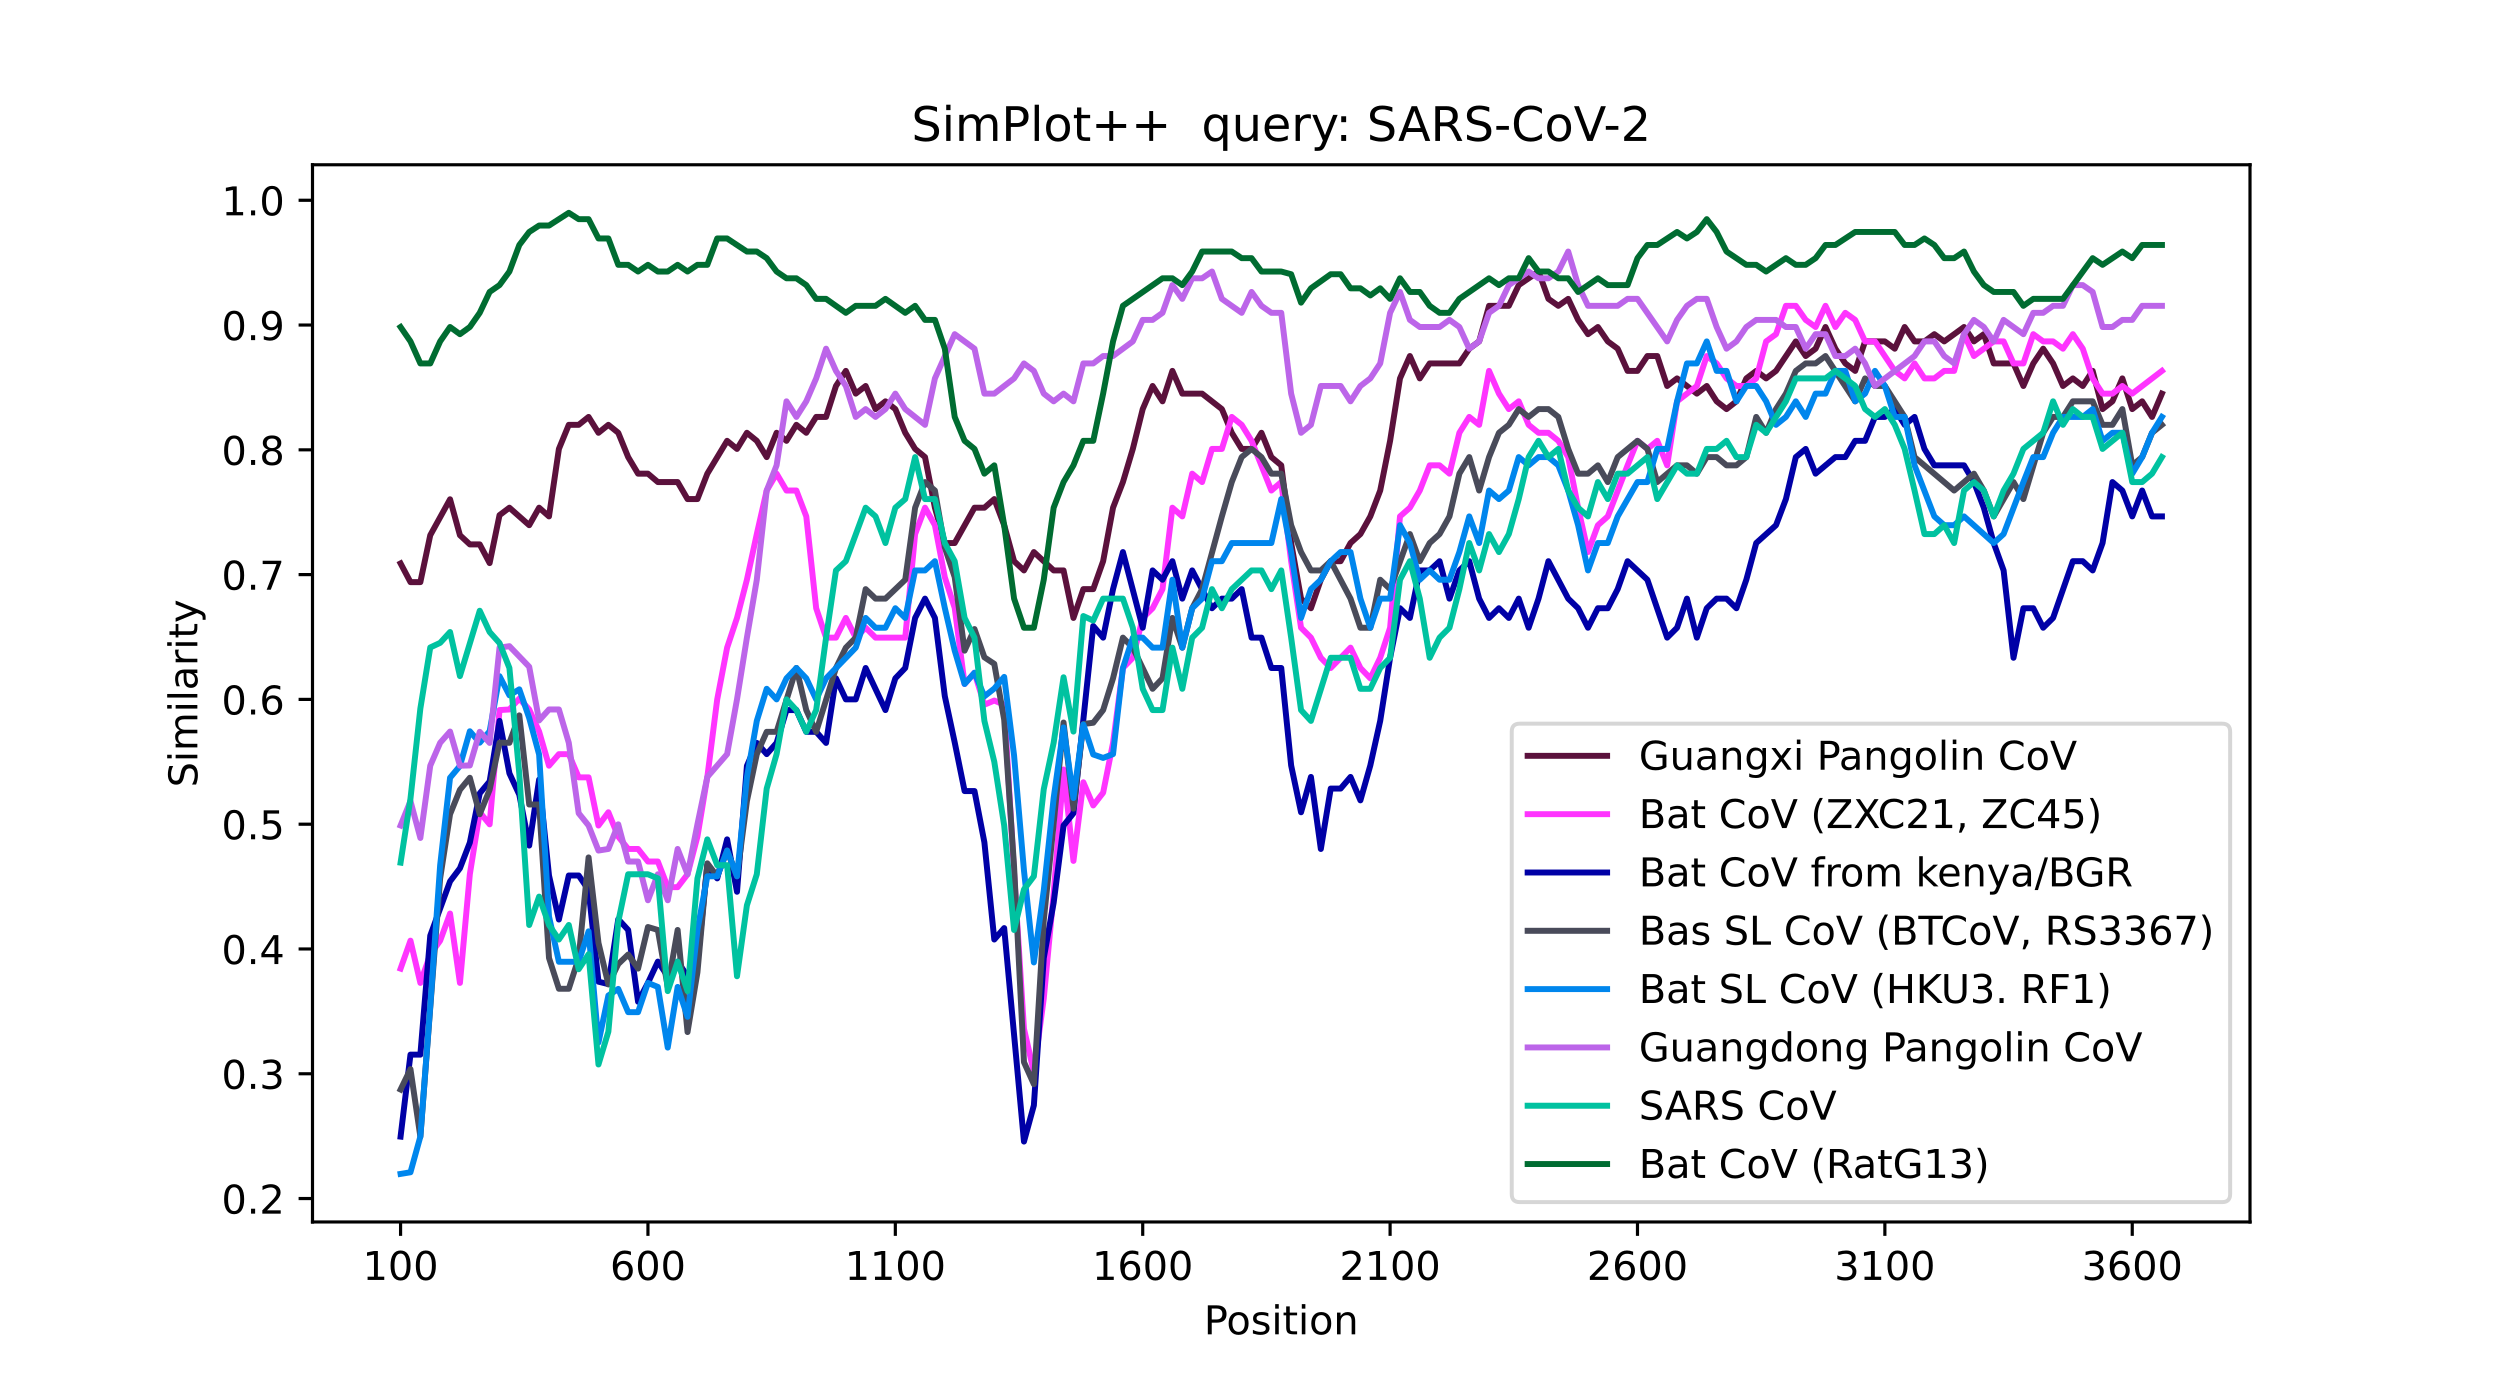 <?xml version="1.0" encoding="utf-8" standalone="no"?>
<!DOCTYPE svg PUBLIC "-//W3C//DTD SVG 1.1//EN"
  "http://www.w3.org/Graphics/SVG/1.1/DTD/svg11.dtd">
<!-- Created with matplotlib (https://matplotlib.org/) -->
<svg height="345.6pt" version="1.1" viewBox="0 0 629.28 345.6" width="629.28pt" xmlns="http://www.w3.org/2000/svg" xmlns:xlink="http://www.w3.org/1999/xlink">
 <defs>
  <style type="text/css">*{stroke-linecap:butt;stroke-linejoin:round;}</style>
 </defs>
 <g id="figure_1">
  <g id="patch_1">
   <path d="M 0 345.6 
L 629.28 345.6 
L 629.28 0 
L 0 0 
z
" style="fill:#ffffff;"/>
  </g>
  <g id="axes_1">
   <g id="patch_2">
    <path d="M 78.66 307.584 
L 566.352 307.584 
L 566.352 41.472 
L 78.66 41.472 
z
" style="fill:#ffffff;"/>
   </g>
   <g id="matplotlib.axis_1">
    <g id="xtick_1">
     <g id="line2d_1">
      <defs>
       <path d="M 0 0 
L 0 3.5 
" id="mfad36e634d" style="stroke:#000000;stroke-width:0.8;"/>
      </defs>
      <g>
       <use style="stroke:#000000;stroke-width:0.8;" x="100.828" xlink:href="#mfad36e634d" y="307.584"/>
      </g>
     </g>
     <g id="text_1">
      <!-- 100 -->
      <g transform="translate(91.284 322.182)scale(0.1 -0.1)">
       <defs>
        <path d="M 12.406 8.297 
L 28.516 8.297 
L 28.516 63.922 
L 10.984 60.406 
L 10.984 69.391 
L 28.422 72.906 
L 38.281 72.906 
L 38.281 8.297 
L 54.391 8.297 
L 54.391 0 
L 12.406 0 
z
" id="DejaVuSans-49"/>
        <path d="M 31.781 66.406 
Q 24.172 66.406 20.328 58.906 
Q 16.5 51.422 16.5 36.375 
Q 16.5 21.391 20.328 13.891 
Q 24.172 6.391 31.781 6.391 
Q 39.453 6.391 43.281 13.891 
Q 47.125 21.391 47.125 36.375 
Q 47.125 51.422 43.281 58.906 
Q 39.453 66.406 31.781 66.406 
z
M 31.781 74.219 
Q 44.047 74.219 50.516 64.516 
Q 56.984 54.828 56.984 36.375 
Q 56.984 17.969 50.516 8.266 
Q 44.047 -1.422 31.781 -1.422 
Q 19.531 -1.422 13.062 8.266 
Q 6.594 17.969 6.594 36.375 
Q 6.594 54.828 13.062 64.516 
Q 19.531 74.219 31.781 74.219 
z
" id="DejaVuSans-48"/>
       </defs>
       <use xlink:href="#DejaVuSans-49"/>
       <use x="63.623" xlink:href="#DejaVuSans-48"/>
       <use x="127.246" xlink:href="#DejaVuSans-48"/>
      </g>
     </g>
    </g>
    <g id="xtick_2">
     <g id="line2d_2">
      <g>
       <use style="stroke:#000000;stroke-width:0.8;" x="163.097" xlink:href="#mfad36e634d" y="307.584"/>
      </g>
     </g>
     <g id="text_2">
      <!-- 600 -->
      <g transform="translate(153.553 322.182)scale(0.1 -0.1)">
       <defs>
        <path d="M 33.016 40.375 
Q 26.375 40.375 22.484 35.828 
Q 18.609 31.297 18.609 23.391 
Q 18.609 15.531 22.484 10.953 
Q 26.375 6.391 33.016 6.391 
Q 39.656 6.391 43.531 10.953 
Q 47.406 15.531 47.406 23.391 
Q 47.406 31.297 43.531 35.828 
Q 39.656 40.375 33.016 40.375 
z
M 52.594 71.297 
L 52.594 62.312 
Q 48.875 64.062 45.094 64.984 
Q 41.312 65.922 37.594 65.922 
Q 27.828 65.922 22.672 59.328 
Q 17.531 52.734 16.797 39.406 
Q 19.672 43.656 24.016 45.922 
Q 28.375 48.188 33.594 48.188 
Q 44.578 48.188 50.953 41.516 
Q 57.328 34.859 57.328 23.391 
Q 57.328 12.156 50.688 5.359 
Q 44.047 -1.422 33.016 -1.422 
Q 20.359 -1.422 13.672 8.266 
Q 6.984 17.969 6.984 36.375 
Q 6.984 53.656 15.188 63.938 
Q 23.391 74.219 37.203 74.219 
Q 40.922 74.219 44.703 73.484 
Q 48.484 72.75 52.594 71.297 
z
" id="DejaVuSans-54"/>
       </defs>
       <use xlink:href="#DejaVuSans-54"/>
       <use x="63.623" xlink:href="#DejaVuSans-48"/>
       <use x="127.246" xlink:href="#DejaVuSans-48"/>
      </g>
     </g>
    </g>
    <g id="xtick_3">
     <g id="line2d_3">
      <g>
       <use style="stroke:#000000;stroke-width:0.8;" x="225.366" xlink:href="#mfad36e634d" y="307.584"/>
      </g>
     </g>
     <g id="text_3">
      <!-- 1100 -->
      <g transform="translate(212.641 322.182)scale(0.1 -0.1)">
       <use xlink:href="#DejaVuSans-49"/>
       <use x="63.623" xlink:href="#DejaVuSans-49"/>
       <use x="127.246" xlink:href="#DejaVuSans-48"/>
       <use x="190.869" xlink:href="#DejaVuSans-48"/>
      </g>
     </g>
    </g>
    <g id="xtick_4">
     <g id="line2d_4">
      <g>
       <use style="stroke:#000000;stroke-width:0.8;" x="287.635" xlink:href="#mfad36e634d" y="307.584"/>
      </g>
     </g>
     <g id="text_4">
      <!-- 1600 -->
      <g transform="translate(274.91 322.182)scale(0.1 -0.1)">
       <use xlink:href="#DejaVuSans-49"/>
       <use x="63.623" xlink:href="#DejaVuSans-54"/>
       <use x="127.246" xlink:href="#DejaVuSans-48"/>
       <use x="190.869" xlink:href="#DejaVuSans-48"/>
      </g>
     </g>
    </g>
    <g id="xtick_5">
     <g id="line2d_5">
      <g>
       <use style="stroke:#000000;stroke-width:0.8;" x="349.904" xlink:href="#mfad36e634d" y="307.584"/>
      </g>
     </g>
     <g id="text_5">
      <!-- 2100 -->
      <g transform="translate(337.179 322.182)scale(0.1 -0.1)">
       <defs>
        <path d="M 19.188 8.297 
L 53.609 8.297 
L 53.609 0 
L 7.328 0 
L 7.328 8.297 
Q 12.938 14.109 22.625 23.891 
Q 32.328 33.688 34.812 36.531 
Q 39.547 41.844 41.422 45.531 
Q 43.312 49.219 43.312 52.781 
Q 43.312 58.594 39.234 62.25 
Q 35.156 65.922 28.609 65.922 
Q 23.969 65.922 18.812 64.312 
Q 13.672 62.703 7.812 59.422 
L 7.812 69.391 
Q 13.766 71.781 18.938 73 
Q 24.125 74.219 28.422 74.219 
Q 39.75 74.219 46.484 68.547 
Q 53.219 62.891 53.219 53.422 
Q 53.219 48.922 51.531 44.891 
Q 49.859 40.875 45.406 35.406 
Q 44.188 33.984 37.641 27.219 
Q 31.109 20.453 19.188 8.297 
z
" id="DejaVuSans-50"/>
       </defs>
       <use xlink:href="#DejaVuSans-50"/>
       <use x="63.623" xlink:href="#DejaVuSans-49"/>
       <use x="127.246" xlink:href="#DejaVuSans-48"/>
       <use x="190.869" xlink:href="#DejaVuSans-48"/>
      </g>
     </g>
    </g>
    <g id="xtick_6">
     <g id="line2d_6">
      <g>
       <use style="stroke:#000000;stroke-width:0.8;" x="412.174" xlink:href="#mfad36e634d" y="307.584"/>
      </g>
     </g>
     <g id="text_6">
      <!-- 2600 -->
      <g transform="translate(399.449 322.182)scale(0.1 -0.1)">
       <use xlink:href="#DejaVuSans-50"/>
       <use x="63.623" xlink:href="#DejaVuSans-54"/>
       <use x="127.246" xlink:href="#DejaVuSans-48"/>
       <use x="190.869" xlink:href="#DejaVuSans-48"/>
      </g>
     </g>
    </g>
    <g id="xtick_7">
     <g id="line2d_7">
      <g>
       <use style="stroke:#000000;stroke-width:0.8;" x="474.443" xlink:href="#mfad36e634d" y="307.584"/>
      </g>
     </g>
     <g id="text_7">
      <!-- 3100 -->
      <g transform="translate(461.718 322.182)scale(0.1 -0.1)">
       <defs>
        <path d="M 40.578 39.312 
Q 47.656 37.797 51.625 33 
Q 55.609 28.219 55.609 21.188 
Q 55.609 10.406 48.188 4.484 
Q 40.766 -1.422 27.094 -1.422 
Q 22.516 -1.422 17.656 -0.516 
Q 12.797 0.391 7.625 2.203 
L 7.625 11.719 
Q 11.719 9.328 16.594 8.109 
Q 21.484 6.891 26.812 6.891 
Q 36.078 6.891 40.938 10.547 
Q 45.797 14.203 45.797 21.188 
Q 45.797 27.641 41.281 31.266 
Q 36.766 34.906 28.719 34.906 
L 20.219 34.906 
L 20.219 43.016 
L 29.109 43.016 
Q 36.375 43.016 40.234 45.922 
Q 44.094 48.828 44.094 54.297 
Q 44.094 59.906 40.109 62.906 
Q 36.141 65.922 28.719 65.922 
Q 24.656 65.922 20.016 65.031 
Q 15.375 64.156 9.812 62.312 
L 9.812 71.094 
Q 15.438 72.656 20.344 73.438 
Q 25.25 74.219 29.594 74.219 
Q 40.828 74.219 47.359 69.109 
Q 53.906 64.016 53.906 55.328 
Q 53.906 49.266 50.438 45.094 
Q 46.969 40.922 40.578 39.312 
z
" id="DejaVuSans-51"/>
       </defs>
       <use xlink:href="#DejaVuSans-51"/>
       <use x="63.623" xlink:href="#DejaVuSans-49"/>
       <use x="127.246" xlink:href="#DejaVuSans-48"/>
       <use x="190.869" xlink:href="#DejaVuSans-48"/>
      </g>
     </g>
    </g>
    <g id="xtick_8">
     <g id="line2d_8">
      <g>
       <use style="stroke:#000000;stroke-width:0.8;" x="536.712" xlink:href="#mfad36e634d" y="307.584"/>
      </g>
     </g>
     <g id="text_8">
      <!-- 3600 -->
      <g transform="translate(523.987 322.182)scale(0.1 -0.1)">
       <use xlink:href="#DejaVuSans-51"/>
       <use x="63.623" xlink:href="#DejaVuSans-54"/>
       <use x="127.246" xlink:href="#DejaVuSans-48"/>
       <use x="190.869" xlink:href="#DejaVuSans-48"/>
      </g>
     </g>
    </g>
    <g id="text_9">
     <!-- Position -->
     <g transform="translate(303.042 335.861)scale(0.1 -0.1)">
      <defs>
       <path d="M 19.672 64.797 
L 19.672 37.406 
L 32.078 37.406 
Q 38.969 37.406 42.719 40.969 
Q 46.484 44.531 46.484 51.125 
Q 46.484 57.672 42.719 61.234 
Q 38.969 64.797 32.078 64.797 
z
M 9.812 72.906 
L 32.078 72.906 
Q 44.344 72.906 50.609 67.359 
Q 56.891 61.812 56.891 51.125 
Q 56.891 40.328 50.609 34.812 
Q 44.344 29.297 32.078 29.297 
L 19.672 29.297 
L 19.672 0 
L 9.812 0 
z
" id="DejaVuSans-80"/>
       <path d="M 30.609 48.391 
Q 23.391 48.391 19.188 42.75 
Q 14.984 37.109 14.984 27.297 
Q 14.984 17.484 19.156 11.844 
Q 23.344 6.203 30.609 6.203 
Q 37.797 6.203 41.984 11.859 
Q 46.188 17.531 46.188 27.297 
Q 46.188 37.016 41.984 42.703 
Q 37.797 48.391 30.609 48.391 
z
M 30.609 56 
Q 42.328 56 49.016 48.375 
Q 55.719 40.766 55.719 27.297 
Q 55.719 13.875 49.016 6.219 
Q 42.328 -1.422 30.609 -1.422 
Q 18.844 -1.422 12.172 6.219 
Q 5.516 13.875 5.516 27.297 
Q 5.516 40.766 12.172 48.375 
Q 18.844 56 30.609 56 
z
" id="DejaVuSans-111"/>
       <path d="M 44.281 53.078 
L 44.281 44.578 
Q 40.484 46.531 36.375 47.5 
Q 32.281 48.484 27.875 48.484 
Q 21.188 48.484 17.844 46.438 
Q 14.5 44.391 14.5 40.281 
Q 14.5 37.156 16.891 35.375 
Q 19.281 33.594 26.516 31.984 
L 29.594 31.297 
Q 39.156 29.25 43.188 25.516 
Q 47.219 21.781 47.219 15.094 
Q 47.219 7.469 41.188 3.016 
Q 35.156 -1.422 24.609 -1.422 
Q 20.219 -1.422 15.453 -0.562 
Q 10.688 0.297 5.422 2 
L 5.422 11.281 
Q 10.406 8.688 15.234 7.391 
Q 20.062 6.109 24.812 6.109 
Q 31.156 6.109 34.562 8.281 
Q 37.984 10.453 37.984 14.406 
Q 37.984 18.062 35.516 20.016 
Q 33.062 21.969 24.703 23.781 
L 21.578 24.516 
Q 13.234 26.266 9.516 29.906 
Q 5.812 33.547 5.812 39.891 
Q 5.812 47.609 11.281 51.797 
Q 16.75 56 26.812 56 
Q 31.781 56 36.172 55.266 
Q 40.578 54.547 44.281 53.078 
z
" id="DejaVuSans-115"/>
       <path d="M 9.422 54.688 
L 18.406 54.688 
L 18.406 0 
L 9.422 0 
z
M 9.422 75.984 
L 18.406 75.984 
L 18.406 64.594 
L 9.422 64.594 
z
" id="DejaVuSans-105"/>
       <path d="M 18.312 70.219 
L 18.312 54.688 
L 36.812 54.688 
L 36.812 47.703 
L 18.312 47.703 
L 18.312 18.016 
Q 18.312 11.328 20.141 9.422 
Q 21.969 7.516 27.594 7.516 
L 36.812 7.516 
L 36.812 0 
L 27.594 0 
Q 17.188 0 13.234 3.875 
Q 9.281 7.766 9.281 18.016 
L 9.281 47.703 
L 2.688 47.703 
L 2.688 54.688 
L 9.281 54.688 
L 9.281 70.219 
z
" id="DejaVuSans-116"/>
       <path d="M 54.891 33.016 
L 54.891 0 
L 45.906 0 
L 45.906 32.719 
Q 45.906 40.484 42.875 44.328 
Q 39.844 48.188 33.797 48.188 
Q 26.516 48.188 22.312 43.547 
Q 18.109 38.922 18.109 30.906 
L 18.109 0 
L 9.078 0 
L 9.078 54.688 
L 18.109 54.688 
L 18.109 46.188 
Q 21.344 51.125 25.703 53.562 
Q 30.078 56 35.797 56 
Q 45.219 56 50.047 50.172 
Q 54.891 44.344 54.891 33.016 
z
" id="DejaVuSans-110"/>
      </defs>
      <use xlink:href="#DejaVuSans-80"/>
      <use x="56.678" xlink:href="#DejaVuSans-111"/>
      <use x="117.859" xlink:href="#DejaVuSans-115"/>
      <use x="169.959" xlink:href="#DejaVuSans-105"/>
      <use x="197.742" xlink:href="#DejaVuSans-116"/>
      <use x="236.951" xlink:href="#DejaVuSans-105"/>
      <use x="264.734" xlink:href="#DejaVuSans-111"/>
      <use x="325.916" xlink:href="#DejaVuSans-110"/>
     </g>
    </g>
   </g>
   <g id="matplotlib.axis_2">
    <g id="ytick_1">
     <g id="line2d_9">
      <defs>
       <path d="M 0 0 
L -3.5 0 
" id="m4b51e8b48a" style="stroke:#000000;stroke-width:0.8;"/>
      </defs>
      <g>
       <use style="stroke:#000000;stroke-width:0.8;" x="78.66" xlink:href="#m4b51e8b48a" y="301.689"/>
      </g>
     </g>
     <g id="text_10">
      <!-- 0.2 -->
      <g transform="translate(55.757 305.488)scale(0.1 -0.1)">
       <defs>
        <path d="M 10.688 12.406 
L 21 12.406 
L 21 0 
L 10.688 0 
z
" id="DejaVuSans-46"/>
       </defs>
       <use xlink:href="#DejaVuSans-48"/>
       <use x="63.623" xlink:href="#DejaVuSans-46"/>
       <use x="95.41" xlink:href="#DejaVuSans-50"/>
      </g>
     </g>
    </g>
    <g id="ytick_2">
     <g id="line2d_10">
      <g>
       <use style="stroke:#000000;stroke-width:0.8;" x="78.66" xlink:href="#m4b51e8b48a" y="270.279"/>
      </g>
     </g>
     <g id="text_11">
      <!-- 0.3 -->
      <g transform="translate(55.757 274.078)scale(0.1 -0.1)">
       <use xlink:href="#DejaVuSans-48"/>
       <use x="63.623" xlink:href="#DejaVuSans-46"/>
       <use x="95.41" xlink:href="#DejaVuSans-51"/>
      </g>
     </g>
    </g>
    <g id="ytick_3">
     <g id="line2d_11">
      <g>
       <use style="stroke:#000000;stroke-width:0.8;" x="78.66" xlink:href="#m4b51e8b48a" y="238.868"/>
      </g>
     </g>
     <g id="text_12">
      <!-- 0.4 -->
      <g transform="translate(55.757 242.668)scale(0.1 -0.1)">
       <defs>
        <path d="M 37.797 64.312 
L 12.891 25.391 
L 37.797 25.391 
z
M 35.203 72.906 
L 47.609 72.906 
L 47.609 25.391 
L 58.016 25.391 
L 58.016 17.188 
L 47.609 17.188 
L 47.609 0 
L 37.797 0 
L 37.797 17.188 
L 4.891 17.188 
L 4.891 26.703 
z
" id="DejaVuSans-52"/>
       </defs>
       <use xlink:href="#DejaVuSans-48"/>
       <use x="63.623" xlink:href="#DejaVuSans-46"/>
       <use x="95.41" xlink:href="#DejaVuSans-52"/>
      </g>
     </g>
    </g>
    <g id="ytick_4">
     <g id="line2d_12">
      <g>
       <use style="stroke:#000000;stroke-width:0.8;" x="78.66" xlink:href="#m4b51e8b48a" y="207.458"/>
      </g>
     </g>
     <g id="text_13">
      <!-- 0.5 -->
      <g transform="translate(55.757 211.257)scale(0.1 -0.1)">
       <defs>
        <path d="M 10.797 72.906 
L 49.516 72.906 
L 49.516 64.594 
L 19.828 64.594 
L 19.828 46.734 
Q 21.969 47.469 24.109 47.828 
Q 26.266 48.188 28.422 48.188 
Q 40.625 48.188 47.75 41.5 
Q 54.891 34.812 54.891 23.391 
Q 54.891 11.625 47.562 5.094 
Q 40.234 -1.422 26.906 -1.422 
Q 22.312 -1.422 17.547 -0.641 
Q 12.797 0.141 7.719 1.703 
L 7.719 11.625 
Q 12.109 9.234 16.797 8.062 
Q 21.484 6.891 26.703 6.891 
Q 35.156 6.891 40.078 11.328 
Q 45.016 15.766 45.016 23.391 
Q 45.016 31 40.078 35.438 
Q 35.156 39.891 26.703 39.891 
Q 22.75 39.891 18.812 39.016 
Q 14.891 38.141 10.797 36.281 
z
" id="DejaVuSans-53"/>
       </defs>
       <use xlink:href="#DejaVuSans-48"/>
       <use x="63.623" xlink:href="#DejaVuSans-46"/>
       <use x="95.41" xlink:href="#DejaVuSans-53"/>
      </g>
     </g>
    </g>
    <g id="ytick_5">
     <g id="line2d_13">
      <g>
       <use style="stroke:#000000;stroke-width:0.8;" x="78.66" xlink:href="#m4b51e8b48a" y="176.048"/>
      </g>
     </g>
     <g id="text_14">
      <!-- 0.6 -->
      <g transform="translate(55.757 179.847)scale(0.1 -0.1)">
       <use xlink:href="#DejaVuSans-48"/>
       <use x="63.623" xlink:href="#DejaVuSans-46"/>
       <use x="95.41" xlink:href="#DejaVuSans-54"/>
      </g>
     </g>
    </g>
    <g id="ytick_6">
     <g id="line2d_14">
      <g>
       <use style="stroke:#000000;stroke-width:0.8;" x="78.66" xlink:href="#m4b51e8b48a" y="144.637"/>
      </g>
     </g>
     <g id="text_15">
      <!-- 0.7 -->
      <g transform="translate(55.757 148.436)scale(0.1 -0.1)">
       <defs>
        <path d="M 8.203 72.906 
L 55.078 72.906 
L 55.078 68.703 
L 28.609 0 
L 18.312 0 
L 43.219 64.594 
L 8.203 64.594 
z
" id="DejaVuSans-55"/>
       </defs>
       <use xlink:href="#DejaVuSans-48"/>
       <use x="63.623" xlink:href="#DejaVuSans-46"/>
       <use x="95.41" xlink:href="#DejaVuSans-55"/>
      </g>
     </g>
    </g>
    <g id="ytick_7">
     <g id="line2d_15">
      <g>
       <use style="stroke:#000000;stroke-width:0.8;" x="78.66" xlink:href="#m4b51e8b48a" y="113.227"/>
      </g>
     </g>
     <g id="text_16">
      <!-- 0.8 -->
      <g transform="translate(55.757 117.026)scale(0.1 -0.1)">
       <defs>
        <path d="M 31.781 34.625 
Q 24.75 34.625 20.719 30.859 
Q 16.703 27.094 16.703 20.516 
Q 16.703 13.922 20.719 10.156 
Q 24.75 6.391 31.781 6.391 
Q 38.812 6.391 42.859 10.172 
Q 46.922 13.969 46.922 20.516 
Q 46.922 27.094 42.891 30.859 
Q 38.875 34.625 31.781 34.625 
z
M 21.922 38.812 
Q 15.578 40.375 12.031 44.719 
Q 8.5 49.078 8.5 55.328 
Q 8.5 64.062 14.719 69.141 
Q 20.953 74.219 31.781 74.219 
Q 42.672 74.219 48.875 69.141 
Q 55.078 64.062 55.078 55.328 
Q 55.078 49.078 51.531 44.719 
Q 48 40.375 41.703 38.812 
Q 48.828 37.156 52.797 32.312 
Q 56.781 27.484 56.781 20.516 
Q 56.781 9.906 50.312 4.234 
Q 43.844 -1.422 31.781 -1.422 
Q 19.734 -1.422 13.25 4.234 
Q 6.781 9.906 6.781 20.516 
Q 6.781 27.484 10.781 32.312 
Q 14.797 37.156 21.922 38.812 
z
M 18.312 54.391 
Q 18.312 48.734 21.844 45.562 
Q 25.391 42.391 31.781 42.391 
Q 38.141 42.391 41.719 45.562 
Q 45.312 48.734 45.312 54.391 
Q 45.312 60.062 41.719 63.234 
Q 38.141 66.406 31.781 66.406 
Q 25.391 66.406 21.844 63.234 
Q 18.312 60.062 18.312 54.391 
z
" id="DejaVuSans-56"/>
       </defs>
       <use xlink:href="#DejaVuSans-48"/>
       <use x="63.623" xlink:href="#DejaVuSans-46"/>
       <use x="95.41" xlink:href="#DejaVuSans-56"/>
      </g>
     </g>
    </g>
    <g id="ytick_8">
     <g id="line2d_16">
      <g>
       <use style="stroke:#000000;stroke-width:0.8;" x="78.66" xlink:href="#m4b51e8b48a" y="81.816"/>
      </g>
     </g>
     <g id="text_17">
      <!-- 0.9 -->
      <g transform="translate(55.757 85.615)scale(0.1 -0.1)">
       <defs>
        <path d="M 10.984 1.516 
L 10.984 10.5 
Q 14.703 8.734 18.5 7.812 
Q 22.312 6.891 25.984 6.891 
Q 35.75 6.891 40.891 13.453 
Q 46.047 20.016 46.781 33.406 
Q 43.953 29.203 39.594 26.953 
Q 35.25 24.703 29.984 24.703 
Q 19.047 24.703 12.672 31.312 
Q 6.297 37.938 6.297 49.422 
Q 6.297 60.641 12.938 67.422 
Q 19.578 74.219 30.609 74.219 
Q 43.266 74.219 49.922 64.516 
Q 56.594 54.828 56.594 36.375 
Q 56.594 19.141 48.406 8.859 
Q 40.234 -1.422 26.422 -1.422 
Q 22.703 -1.422 18.891 -0.688 
Q 15.094 0.047 10.984 1.516 
z
M 30.609 32.422 
Q 37.25 32.422 41.125 36.953 
Q 45.016 41.5 45.016 49.422 
Q 45.016 57.281 41.125 61.844 
Q 37.25 66.406 30.609 66.406 
Q 23.969 66.406 20.094 61.844 
Q 16.219 57.281 16.219 49.422 
Q 16.219 41.5 20.094 36.953 
Q 23.969 32.422 30.609 32.422 
z
" id="DejaVuSans-57"/>
       </defs>
       <use xlink:href="#DejaVuSans-48"/>
       <use x="63.623" xlink:href="#DejaVuSans-46"/>
       <use x="95.41" xlink:href="#DejaVuSans-57"/>
      </g>
     </g>
    </g>
    <g id="ytick_9">
     <g id="line2d_17">
      <g>
       <use style="stroke:#000000;stroke-width:0.8;" x="78.66" xlink:href="#m4b51e8b48a" y="50.406"/>
      </g>
     </g>
     <g id="text_18">
      <!-- 1.0 -->
      <g transform="translate(55.757 54.205)scale(0.1 -0.1)">
       <use xlink:href="#DejaVuSans-49"/>
       <use x="63.623" xlink:href="#DejaVuSans-46"/>
       <use x="95.41" xlink:href="#DejaVuSans-48"/>
      </g>
     </g>
    </g>
    <g id="text_19">
     <!-- Similarity -->
     <g transform="translate(49.677 198.168)rotate(-90)scale(0.1 -0.1)">
      <defs>
       <path d="M 53.516 70.516 
L 53.516 60.891 
Q 47.906 63.578 42.922 64.891 
Q 37.938 66.219 33.297 66.219 
Q 25.25 66.219 20.875 63.094 
Q 16.5 59.969 16.5 54.203 
Q 16.5 49.359 19.406 46.891 
Q 22.312 44.438 30.422 42.922 
L 36.375 41.703 
Q 47.406 39.594 52.656 34.297 
Q 57.906 29 57.906 20.125 
Q 57.906 9.516 50.797 4.047 
Q 43.703 -1.422 29.984 -1.422 
Q 24.812 -1.422 18.969 -0.25 
Q 13.141 0.922 6.891 3.219 
L 6.891 13.375 
Q 12.891 10.016 18.656 8.297 
Q 24.422 6.594 29.984 6.594 
Q 38.422 6.594 43.016 9.906 
Q 47.609 13.234 47.609 19.391 
Q 47.609 24.75 44.312 27.781 
Q 41.016 30.812 33.5 32.328 
L 27.484 33.5 
Q 16.453 35.688 11.516 40.375 
Q 6.594 45.062 6.594 53.422 
Q 6.594 63.094 13.406 68.656 
Q 20.219 74.219 32.172 74.219 
Q 37.312 74.219 42.625 73.281 
Q 47.953 72.359 53.516 70.516 
z
" id="DejaVuSans-83"/>
       <path d="M 52 44.188 
Q 55.375 50.25 60.062 53.125 
Q 64.75 56 71.094 56 
Q 79.641 56 84.281 50.016 
Q 88.922 44.047 88.922 33.016 
L 88.922 0 
L 79.891 0 
L 79.891 32.719 
Q 79.891 40.578 77.094 44.375 
Q 74.312 48.188 68.609 48.188 
Q 61.625 48.188 57.562 43.547 
Q 53.516 38.922 53.516 30.906 
L 53.516 0 
L 44.484 0 
L 44.484 32.719 
Q 44.484 40.625 41.703 44.406 
Q 38.922 48.188 33.109 48.188 
Q 26.219 48.188 22.156 43.531 
Q 18.109 38.875 18.109 30.906 
L 18.109 0 
L 9.078 0 
L 9.078 54.688 
L 18.109 54.688 
L 18.109 46.188 
Q 21.188 51.219 25.484 53.609 
Q 29.781 56 35.688 56 
Q 41.656 56 45.828 52.969 
Q 50 49.953 52 44.188 
z
" id="DejaVuSans-109"/>
       <path d="M 9.422 75.984 
L 18.406 75.984 
L 18.406 0 
L 9.422 0 
z
" id="DejaVuSans-108"/>
       <path d="M 34.281 27.484 
Q 23.391 27.484 19.188 25 
Q 14.984 22.516 14.984 16.5 
Q 14.984 11.719 18.141 8.906 
Q 21.297 6.109 26.703 6.109 
Q 34.188 6.109 38.703 11.406 
Q 43.219 16.703 43.219 25.484 
L 43.219 27.484 
z
M 52.203 31.203 
L 52.203 0 
L 43.219 0 
L 43.219 8.297 
Q 40.141 3.328 35.547 0.953 
Q 30.953 -1.422 24.312 -1.422 
Q 15.922 -1.422 10.953 3.297 
Q 6 8.016 6 15.922 
Q 6 25.141 12.172 29.828 
Q 18.359 34.516 30.609 34.516 
L 43.219 34.516 
L 43.219 35.406 
Q 43.219 41.609 39.141 45 
Q 35.062 48.391 27.688 48.391 
Q 23 48.391 18.547 47.266 
Q 14.109 46.141 10.016 43.891 
L 10.016 52.203 
Q 14.938 54.109 19.578 55.047 
Q 24.219 56 28.609 56 
Q 40.484 56 46.344 49.844 
Q 52.203 43.703 52.203 31.203 
z
" id="DejaVuSans-97"/>
       <path d="M 41.109 46.297 
Q 39.594 47.172 37.812 47.578 
Q 36.031 48 33.891 48 
Q 26.266 48 22.188 43.047 
Q 18.109 38.094 18.109 28.812 
L 18.109 0 
L 9.078 0 
L 9.078 54.688 
L 18.109 54.688 
L 18.109 46.188 
Q 20.953 51.172 25.484 53.578 
Q 30.031 56 36.531 56 
Q 37.453 56 38.578 55.875 
Q 39.703 55.766 41.062 55.516 
z
" id="DejaVuSans-114"/>
       <path d="M 32.172 -5.078 
Q 28.375 -14.844 24.75 -17.812 
Q 21.141 -20.797 15.094 -20.797 
L 7.906 -20.797 
L 7.906 -13.281 
L 13.188 -13.281 
Q 16.891 -13.281 18.938 -11.516 
Q 21 -9.766 23.484 -3.219 
L 25.094 0.875 
L 2.984 54.688 
L 12.5 54.688 
L 29.594 11.922 
L 46.688 54.688 
L 56.203 54.688 
z
" id="DejaVuSans-121"/>
      </defs>
      <use xlink:href="#DejaVuSans-83"/>
      <use x="63.477" xlink:href="#DejaVuSans-105"/>
      <use x="91.26" xlink:href="#DejaVuSans-109"/>
      <use x="188.672" xlink:href="#DejaVuSans-105"/>
      <use x="216.455" xlink:href="#DejaVuSans-108"/>
      <use x="244.238" xlink:href="#DejaVuSans-97"/>
      <use x="305.518" xlink:href="#DejaVuSans-114"/>
      <use x="346.631" xlink:href="#DejaVuSans-105"/>
      <use x="374.414" xlink:href="#DejaVuSans-116"/>
      <use x="413.623" xlink:href="#DejaVuSans-121"/>
     </g>
    </g>
   </g>
   <g id="line2d_18">
    <path clip-path="url(#p0cfdd7ad18)" d="M 100.828 141.817 
L 103.319 146.529 
L 105.809 146.529 
L 108.3 134.718 
L 113.282 125.678 
L 115.772 134.718 
L 118.263 137.034 
L 120.754 137.034 
L 123.245 141.734 
L 125.735 129.671 
L 128.226 127.794 
L 133.208 132.198 
L 135.699 127.794 
L 138.189 129.986 
L 140.68 113 
L 143.171 106.933 
L 145.662 106.933 
L 148.152 104.945 
L 150.643 108.938 
L 153.134 106.933 
L 155.625 108.938 
L 158.115 115.057 
L 160.606 119.227 
L 163.097 119.227 
L 165.588 121.34 
L 170.569 121.34 
L 173.06 125.623 
L 175.551 125.623 
L 178.042 119.227 
L 183.023 110.96 
L 185.514 113 
L 188.005 108.938 
L 190.495 110.96 
L 192.986 115.057 
L 195.477 108.938 
L 197.968 110.96 
L 200.458 106.933 
L 202.949 108.938 
L 205.44 104.945 
L 207.931 104.945 
L 210.422 97.157 
L 212.912 93.357 
L 215.403 99.08 
L 217.894 97.157 
L 220.385 102.974 
L 222.875 101.019 
L 225.366 102.974 
L 227.857 108.938 
L 230.348 113 
L 232.838 115.057 
L 235.329 127.794 
L 237.82 136.685 
L 240.311 136.685 
L 245.292 127.794 
L 247.783 127.794 
L 250.274 125.623 
L 252.765 132.198 
L 255.255 141.259 
L 257.746 143.58 
L 260.237 138.961 
L 265.218 143.58 
L 267.709 143.58 
L 270.2 155.541 
L 272.691 148.292 
L 275.181 148.292 
L 277.672 141.259 
L 280.163 127.794 
L 282.654 121.34 
L 285.145 113 
L 287.635 102.974 
L 290.126 97.157 
L 292.617 101.019 
L 295.108 93.357 
L 297.598 99.08 
L 302.58 99.08 
L 307.561 102.974 
L 310.052 108.938 
L 312.543 113 
L 315.034 113 
L 317.524 108.938 
L 320.015 115.057 
L 322.506 117.133 
L 324.997 136.685 
L 327.488 150.684 
L 329.978 153.1 
L 332.469 145.925 
L 334.96 141.259 
L 337.451 141.259 
L 339.941 136.685 
L 342.432 134.431 
L 344.923 129.986 
L 347.414 123.472 
L 349.904 110.96 
L 352.395 95.249 
L 354.886 89.617 
L 357.377 95.249 
L 359.867 91.48 
L 367.34 91.48 
L 369.831 87.77 
L 372.321 85.936 
L 374.812 76.978 
L 379.794 76.978 
L 382.284 71.762 
L 387.266 68.348 
L 389.757 75.226 
L 392.247 76.978 
L 394.738 75.226 
L 397.229 80.521 
L 399.72 84.117 
L 402.211 82.312 
L 404.701 85.936 
L 407.192 87.77 
L 409.683 93.357 
L 412.174 93.357 
L 414.664 89.617 
L 417.155 89.617 
L 419.646 97.157 
L 422.137 95.249 
L 427.118 99.08 
L 429.609 97.157 
L 432.1 101.019 
L 434.59 102.974 
L 437.081 101.019 
L 439.572 95.249 
L 442.063 93.357 
L 444.554 95.249 
L 447.044 93.357 
L 452.026 85.936 
L 454.517 89.617 
L 457.007 87.77 
L 459.498 82.312 
L 461.989 87.77 
L 464.48 91.48 
L 466.97 93.357 
L 469.461 85.936 
L 474.443 85.936 
L 476.933 87.77 
L 479.424 82.312 
L 481.915 85.936 
L 484.406 85.936 
L 486.897 84.117 
L 489.387 85.936 
L 494.369 82.312 
L 496.86 85.936 
L 499.35 84.117 
L 501.841 91.48 
L 506.823 91.48 
L 509.313 97.157 
L 511.804 91.48 
L 514.295 87.77 
L 516.786 91.48 
L 519.277 97.157 
L 521.767 95.249 
L 524.258 97.157 
L 526.749 93.357 
L 529.24 102.974 
L 531.73 101.019 
L 534.221 95.249 
L 536.712 102.974 
L 539.203 101.019 
L 541.693 104.945 
L 544.184 99.08 
L 544.184 99.08 
" style="fill:none;stroke:#5b113c;stroke-linecap:square;stroke-width:1.5;"/>
   </g>
   <g id="line2d_19">
    <path clip-path="url(#p0cfdd7ad18)" d="M 100.828 243.811 
L 103.319 236.778 
L 105.809 247.408 
L 108.3 240.268 
L 110.791 236.778 
L 113.282 229.949 
L 115.772 247.408 
L 118.263 220.064 
L 120.754 204.457 
L 123.245 207.496 
L 125.735 178.732 
L 128.226 178.581 
L 130.717 175.849 
L 133.208 178.581 
L 135.699 184.14 
L 138.189 192.734 
L 140.68 189.834 
L 143.171 189.834 
L 145.662 195.669 
L 148.152 195.669 
L 150.643 207.792 
L 153.134 204.457 
L 155.625 210.576 
L 158.115 213.696 
L 160.606 213.696 
L 163.097 216.858 
L 165.588 216.858 
L 168.079 223.313 
L 170.569 223.313 
L 173.06 220.064 
L 175.551 210.576 
L 178.042 195.566 
L 180.532 176.039 
L 183.023 163.021 
L 185.514 155.541 
L 188.005 145.925 
L 190.495 134.431 
L 192.986 123.472 
L 195.477 119.227 
L 197.968 123.472 
L 200.458 123.472 
L 202.949 129.986 
L 205.44 153.1 
L 207.931 160.501 
L 210.422 160.501 
L 212.912 155.541 
L 215.403 160.501 
L 217.894 158.008 
L 220.385 160.501 
L 227.857 160.501 
L 230.348 134.431 
L 232.838 127.794 
L 235.329 132.198 
L 237.82 145.289 
L 240.311 153.034 
L 242.801 172.164 
L 245.292 169.335 
L 247.783 177.382 
L 250.274 176.339 
L 252.765 177.382 
L 255.255 219.815 
L 257.746 258.965 
L 260.237 269.861 
L 262.728 251.34 
L 265.218 224.892 
L 267.709 193.696 
L 270.2 216.697 
L 272.691 196.911 
L 275.181 202.737 
L 277.672 199.53 
L 280.163 186.998 
L 282.654 168.142 
L 285.145 165.567 
L 287.635 155.541 
L 290.126 153.1 
L 292.617 148.292 
L 295.108 127.794 
L 297.598 129.986 
L 300.089 119.227 
L 302.58 121.34 
L 305.071 113 
L 307.561 113 
L 310.052 104.945 
L 312.543 106.933 
L 315.034 110.96 
L 320.015 123.472 
L 322.506 121.34 
L 324.997 141.259 
L 327.488 158.008 
L 329.978 160.501 
L 332.469 165.567 
L 334.96 168.142 
L 339.941 163.021 
L 342.432 168.142 
L 344.923 170.745 
L 347.414 165.567 
L 349.904 158.008 
L 352.395 129.986 
L 354.886 127.794 
L 357.377 123.472 
L 359.867 117.133 
L 362.358 117.133 
L 364.849 119.227 
L 367.34 108.938 
L 369.831 104.945 
L 372.321 106.933 
L 374.812 93.357 
L 377.303 99.08 
L 379.794 102.974 
L 382.284 101.019 
L 384.775 106.933 
L 387.266 108.938 
L 389.757 108.938 
L 392.247 110.96 
L 394.738 115.057 
L 397.229 127.794 
L 399.72 138.961 
L 402.211 132.198 
L 404.701 129.986 
L 409.683 117.133 
L 412.174 110.96 
L 414.664 113 
L 417.155 110.96 
L 419.646 117.133 
L 422.137 101.019 
L 427.118 97.157 
L 429.609 89.617 
L 432.1 91.48 
L 434.59 95.249 
L 437.081 97.157 
L 439.572 97.157 
L 442.063 95.249 
L 444.554 85.936 
L 447.044 84.117 
L 449.535 76.978 
L 452.026 76.978 
L 454.517 80.521 
L 457.007 82.312 
L 459.498 76.978 
L 461.989 82.312 
L 464.48 78.743 
L 466.97 80.521 
L 469.461 85.936 
L 471.952 85.936 
L 476.933 93.357 
L 479.424 95.249 
L 481.915 91.48 
L 484.406 95.249 
L 486.897 95.249 
L 489.387 93.357 
L 491.878 93.357 
L 494.369 84.117 
L 496.86 89.617 
L 501.841 85.936 
L 504.332 85.936 
L 506.823 91.48 
L 509.313 91.48 
L 511.804 84.117 
L 514.295 85.936 
L 516.786 85.936 
L 519.277 87.77 
L 521.767 84.117 
L 524.258 87.77 
L 526.749 95.249 
L 529.24 99.08 
L 531.73 99.08 
L 534.221 97.157 
L 536.712 99.08 
L 544.184 93.357 
L 544.184 93.357 
" style="fill:none;stroke:#ff34ff;stroke-linecap:square;stroke-width:1.5;"/>
   </g>
   <g id="line2d_20">
    <path clip-path="url(#p0cfdd7ad18)" d="M 100.828 286.1 
L 103.319 265.464 
L 105.809 265.464 
L 108.3 235.509 
L 113.282 221.848 
L 115.772 218.554 
L 118.263 212.099 
L 120.754 199.697 
L 123.245 196.696 
L 125.735 181.455 
L 128.226 194.657 
L 130.717 200.047 
L 133.208 212.835 
L 135.699 196.238 
L 138.189 220.37 
L 140.68 231.458 
L 143.171 220.37 
L 145.662 220.37 
L 148.152 224.009 
L 150.643 247.104 
L 153.134 247.708 
L 155.625 231.378 
L 158.115 234.085 
L 160.606 252.146 
L 163.097 247.408 
L 165.588 242.051 
L 168.079 245.732 
L 170.569 242.051 
L 173.06 245.732 
L 175.551 242.051 
L 178.042 217.779 
L 180.532 221.097 
L 183.023 211.28 
L 185.514 224.463 
L 188.005 192.794 
L 190.495 186.998 
L 192.986 189.82 
L 195.477 186.998 
L 197.968 178.732 
L 200.458 178.732 
L 202.949 184.21 
L 205.44 184.21 
L 207.931 186.998 
L 210.422 170.745 
L 212.912 176.039 
L 215.403 176.039 
L 217.894 168.142 
L 222.875 178.732 
L 225.366 170.745 
L 227.857 168.142 
L 230.348 155.541 
L 232.838 150.684 
L 235.329 155.541 
L 237.82 175.243 
L 240.311 186.879 
L 242.801 199.12 
L 245.292 199.12 
L 247.783 212.031 
L 250.274 236.484 
L 252.765 233.616 
L 257.746 287.341 
L 260.237 278.236 
L 262.728 241.145 
L 265.218 227.232 
L 267.709 207.792 
L 270.2 204.702 
L 275.181 157.568 
L 277.672 160.501 
L 280.163 148.292 
L 282.654 138.961 
L 287.635 158.008 
L 290.126 143.58 
L 292.617 145.925 
L 295.108 141.259 
L 297.598 150.684 
L 300.089 143.58 
L 305.071 153.1 
L 307.561 150.684 
L 310.052 150.684 
L 312.543 148.292 
L 315.034 160.501 
L 317.524 160.501 
L 320.015 168.142 
L 322.506 168.142 
L 324.997 192.675 
L 327.488 204.457 
L 329.978 195.566 
L 332.469 213.696 
L 334.96 198.492 
L 337.451 198.492 
L 339.941 195.566 
L 342.432 201.456 
L 344.923 192.675 
L 347.414 181.455 
L 349.904 165.567 
L 352.395 153.1 
L 354.886 155.541 
L 357.377 143.58 
L 359.867 143.58 
L 362.358 141.259 
L 364.849 150.684 
L 367.34 143.58 
L 369.831 141.259 
L 372.321 150.684 
L 374.812 155.541 
L 377.303 153.1 
L 379.794 155.541 
L 382.284 150.684 
L 384.775 158.008 
L 387.266 150.684 
L 389.757 141.259 
L 394.738 150.684 
L 397.229 153.1 
L 399.72 158.008 
L 402.211 153.1 
L 404.701 153.1 
L 407.192 148.292 
L 409.683 141.259 
L 414.664 145.925 
L 419.646 160.501 
L 422.137 158.008 
L 424.627 150.684 
L 427.118 160.501 
L 429.609 153.1 
L 432.1 150.684 
L 434.59 150.684 
L 437.081 153.1 
L 439.572 145.925 
L 442.063 136.685 
L 447.044 132.198 
L 449.535 125.623 
L 452.026 115.057 
L 454.517 113 
L 457.007 119.227 
L 461.989 115.057 
L 464.48 115.057 
L 466.97 110.96 
L 469.461 110.96 
L 471.952 104.945 
L 474.443 104.945 
L 476.933 102.974 
L 479.424 106.933 
L 481.915 104.945 
L 484.406 113 
L 486.897 117.133 
L 494.369 117.133 
L 496.86 121.34 
L 499.35 127.794 
L 501.841 136.685 
L 504.332 143.58 
L 506.823 165.567 
L 509.313 153.1 
L 511.804 153.1 
L 514.295 158.008 
L 516.786 155.541 
L 521.767 141.259 
L 524.258 141.259 
L 526.749 143.58 
L 529.24 136.685 
L 531.73 121.34 
L 534.221 123.472 
L 536.712 129.986 
L 539.203 123.472 
L 541.693 129.986 
L 544.184 129.986 
L 544.184 129.986 
" style="fill:none;stroke:#0000a6;stroke-linecap:square;stroke-width:1.5;"/>
   </g>
   <g id="line2d_21">
    <path clip-path="url(#p0cfdd7ad18)" d="M 100.828 274.25 
L 103.319 269.114 
L 105.809 286.1 
L 110.791 221.097 
L 113.282 204.955 
L 115.772 198.796 
L 118.263 195.776 
L 120.754 204.955 
L 123.245 198.796 
L 125.735 186.941 
L 128.226 186.97 
L 130.717 180.068 
L 133.208 202.506 
L 135.699 202.506 
L 138.189 241.125 
L 140.68 248.881 
L 143.171 248.881 
L 145.662 241.125 
L 148.152 215.828 
L 150.643 237.341 
L 153.134 247.793 
L 155.625 242.648 
L 158.115 240.268 
L 160.606 243.811 
L 163.097 233.339 
L 165.588 234.085 
L 168.079 248.422 
L 170.569 234.085 
L 173.06 259.777 
L 175.551 244.755 
L 178.042 217.311 
L 180.532 220.572 
L 183.023 214.095 
L 185.514 220.572 
L 188.005 201.652 
L 190.495 189.82 
L 192.986 184.21 
L 195.477 184.21 
L 200.458 168.142 
L 202.949 178.732 
L 205.44 184.21 
L 210.422 168.142 
L 212.912 163.021 
L 215.403 160.501 
L 217.894 148.292 
L 220.385 150.684 
L 222.875 150.684 
L 227.857 145.925 
L 230.348 127.794 
L 232.838 121.34 
L 235.329 123.472 
L 237.82 137.79 
L 240.311 145.289 
L 242.801 163.775 
L 245.292 158.343 
L 247.783 165.451 
L 250.274 167.106 
L 252.765 181.151 
L 255.255 218.1 
L 257.746 267.357 
L 260.237 272.9 
L 262.728 231.649 
L 265.218 207.362 
L 267.709 181.869 
L 270.2 203.547 
L 272.691 182.239 
L 275.181 181.924 
L 277.672 178.732 
L 280.163 170.745 
L 282.654 160.501 
L 285.145 163.021 
L 290.126 173.377 
L 292.617 170.745 
L 295.108 155.541 
L 297.598 163.021 
L 300.089 153.1 
L 302.58 148.292 
L 307.561 129.986 
L 310.052 121.34 
L 312.543 115.057 
L 315.034 113 
L 317.524 115.057 
L 320.015 119.227 
L 322.506 119.227 
L 324.997 132.198 
L 327.488 138.961 
L 329.978 143.58 
L 332.469 143.58 
L 334.96 141.259 
L 339.941 150.684 
L 342.432 158.008 
L 344.923 158.008 
L 347.414 145.925 
L 349.904 148.292 
L 354.886 134.431 
L 357.377 141.259 
L 359.867 136.685 
L 362.358 134.431 
L 364.849 129.986 
L 367.34 119.227 
L 369.831 115.057 
L 372.321 123.472 
L 374.812 115.057 
L 377.303 108.938 
L 379.794 106.933 
L 382.284 102.974 
L 384.775 104.945 
L 387.266 102.974 
L 389.757 102.974 
L 392.247 104.945 
L 394.738 113 
L 397.229 119.227 
L 399.72 119.227 
L 402.211 117.133 
L 404.701 121.34 
L 407.192 115.057 
L 412.174 110.96 
L 414.664 113 
L 417.155 121.34 
L 422.137 117.133 
L 424.627 117.133 
L 427.118 119.227 
L 429.609 115.057 
L 432.1 115.057 
L 434.59 117.133 
L 437.081 117.133 
L 439.572 115.057 
L 442.063 104.945 
L 444.554 108.938 
L 447.044 102.974 
L 449.535 99.08 
L 452.026 93.357 
L 454.517 91.48 
L 457.007 91.48 
L 459.498 89.617 
L 466.97 101.019 
L 469.461 95.249 
L 471.952 97.157 
L 474.443 97.157 
L 479.424 104.945 
L 481.915 115.057 
L 491.878 123.472 
L 496.86 119.227 
L 499.35 123.472 
L 501.841 129.986 
L 506.823 121.34 
L 509.313 125.623 
L 514.295 108.938 
L 516.786 104.945 
L 519.277 104.945 
L 521.767 101.019 
L 526.749 101.019 
L 529.24 106.933 
L 531.73 106.933 
L 534.221 102.974 
L 536.712 117.133 
L 539.203 115.057 
L 541.693 108.938 
L 544.184 106.933 
L 544.184 106.933 
" style="fill:none;stroke:#494b5a;stroke-linecap:square;stroke-width:1.5;"/>
   </g>
   <g id="line2d_22">
    <path clip-path="url(#p0cfdd7ad18)" d="M 100.828 295.488 
L 103.319 295.076 
L 105.809 286.1 
L 108.3 253.271 
L 110.791 217.779 
L 113.282 195.776 
L 115.772 192.794 
L 118.263 184.068 
L 120.754 186.941 
L 123.245 184.068 
L 125.735 170.206 
L 128.226 175.014 
L 130.717 173.517 
L 133.208 180.734 
L 135.699 189.913 
L 138.189 230.69 
L 140.68 242.091 
L 145.662 242.091 
L 148.152 234.43 
L 150.643 262.412 
L 153.134 250.58 
L 155.625 248.923 
L 158.115 254.77 
L 160.606 254.77 
L 163.097 247.408 
L 165.588 248.422 
L 168.079 263.687 
L 170.569 248.422 
L 173.06 255.931 
L 175.551 234.085 
L 178.042 220.572 
L 180.532 220.572 
L 183.023 214.095 
L 185.514 220.572 
L 188.005 195.669 
L 190.495 181.455 
L 192.986 173.377 
L 195.477 176.039 
L 197.968 170.745 
L 200.458 168.142 
L 202.949 170.745 
L 205.44 176.039 
L 207.931 170.745 
L 215.403 163.021 
L 217.894 155.541 
L 220.385 158.008 
L 222.875 158.008 
L 225.366 153.1 
L 227.857 155.541 
L 230.348 143.58 
L 232.838 143.58 
L 235.329 141.259 
L 237.82 153.034 
L 240.311 163.775 
L 242.801 172.164 
L 245.292 169.335 
L 247.783 175.276 
L 250.274 173.313 
L 252.765 170.389 
L 255.255 190.17 
L 257.746 219.137 
L 260.237 242.251 
L 262.728 224.168 
L 265.218 200.882 
L 267.709 183.094 
L 270.2 200.882 
L 272.691 182.354 
L 275.181 189.913 
L 277.672 190.777 
L 280.163 189.82 
L 282.654 168.142 
L 285.145 160.501 
L 287.635 160.501 
L 290.126 163.021 
L 292.617 163.021 
L 295.108 145.925 
L 297.598 163.021 
L 300.089 153.1 
L 302.58 150.684 
L 305.071 141.259 
L 307.561 141.259 
L 310.052 136.685 
L 320.015 136.685 
L 322.506 125.623 
L 324.997 138.961 
L 327.488 155.541 
L 329.978 148.292 
L 332.469 145.925 
L 334.96 141.259 
L 337.451 138.961 
L 339.941 138.961 
L 342.432 150.684 
L 344.923 158.008 
L 347.414 150.684 
L 349.904 150.684 
L 352.395 132.198 
L 354.886 136.685 
L 357.377 145.925 
L 359.867 143.58 
L 362.358 145.925 
L 364.849 145.925 
L 367.34 138.961 
L 369.831 129.986 
L 372.321 136.685 
L 374.812 123.472 
L 377.303 125.623 
L 379.794 123.472 
L 382.284 115.057 
L 384.775 117.133 
L 387.266 115.057 
L 389.757 115.057 
L 392.247 117.133 
L 394.738 123.472 
L 397.229 132.198 
L 399.72 143.58 
L 402.211 136.685 
L 404.701 136.685 
L 407.192 129.986 
L 412.174 121.34 
L 414.664 121.34 
L 417.155 113 
L 419.646 113 
L 422.137 101.019 
L 424.627 91.48 
L 427.118 91.48 
L 429.609 85.936 
L 432.1 93.357 
L 434.59 93.357 
L 437.081 101.019 
L 439.572 97.157 
L 442.063 97.157 
L 444.554 101.019 
L 447.044 106.933 
L 449.535 104.945 
L 452.026 101.019 
L 454.517 104.945 
L 457.007 99.08 
L 459.498 99.08 
L 461.989 93.357 
L 464.48 93.357 
L 466.97 101.019 
L 469.461 99.08 
L 471.952 93.357 
L 474.443 97.157 
L 476.933 104.945 
L 479.424 104.945 
L 481.915 117.133 
L 486.897 129.986 
L 489.387 132.198 
L 491.878 132.198 
L 494.369 129.986 
L 501.841 136.685 
L 504.332 134.431 
L 509.313 121.34 
L 511.804 115.057 
L 514.295 115.057 
L 516.786 108.938 
L 519.277 104.945 
L 524.258 104.945 
L 526.749 102.974 
L 529.24 110.96 
L 531.73 108.938 
L 534.221 108.938 
L 536.712 119.227 
L 539.203 115.057 
L 541.693 108.938 
L 544.184 104.945 
L 544.184 104.945 
" style="fill:none;stroke:#0086ed;stroke-linecap:square;stroke-width:1.5;"/>
   </g>
   <g id="line2d_23">
    <path clip-path="url(#p0cfdd7ad18)" d="M 100.828 207.792 
L 103.319 201.652 
L 105.809 210.922 
L 108.3 192.734 
L 110.791 186.97 
L 113.282 184.14 
L 115.772 192.734 
L 118.263 192.675 
L 120.754 184.21 
L 123.245 186.998 
L 125.735 163.021 
L 128.226 162.648 
L 133.208 167.84 
L 135.699 181.344 
L 138.189 178.581 
L 140.68 178.581 
L 143.171 186.97 
L 145.662 204.702 
L 148.152 207.792 
L 150.643 214.095 
L 153.134 213.696 
L 155.625 207.496 
L 158.115 216.858 
L 160.606 216.858 
L 163.097 226.608 
L 165.588 220.064 
L 168.079 226.608 
L 170.569 213.696 
L 173.06 220.064 
L 175.551 207.496 
L 178.042 195.566 
L 183.023 189.82 
L 185.514 176.039 
L 188.005 160.501 
L 190.495 145.925 
L 192.986 123.472 
L 195.477 117.133 
L 197.968 101.019 
L 200.458 104.945 
L 202.949 101.019 
L 205.44 95.249 
L 207.931 87.77 
L 210.422 93.357 
L 212.912 97.157 
L 215.403 104.945 
L 217.894 102.974 
L 220.385 104.945 
L 222.875 102.974 
L 225.366 99.08 
L 227.857 102.974 
L 232.838 106.933 
L 235.329 95.249 
L 240.311 84.117 
L 245.292 87.77 
L 247.783 99.08 
L 250.274 99.08 
L 255.255 95.249 
L 257.746 91.48 
L 260.237 93.357 
L 262.728 99.08 
L 265.218 101.019 
L 267.709 99.08 
L 270.2 101.019 
L 272.691 91.48 
L 275.181 91.48 
L 277.672 89.617 
L 280.163 89.617 
L 285.145 85.936 
L 287.635 80.521 
L 290.126 80.521 
L 292.617 78.743 
L 295.108 71.762 
L 297.598 75.226 
L 300.089 70.049 
L 302.58 70.049 
L 305.071 68.348 
L 307.561 75.226 
L 312.543 78.743 
L 315.034 73.488 
L 317.524 76.978 
L 320.015 78.743 
L 322.506 78.743 
L 324.997 99.08 
L 327.488 108.938 
L 329.978 106.933 
L 332.469 97.157 
L 337.451 97.157 
L 339.941 101.019 
L 342.432 97.157 
L 344.923 95.249 
L 347.414 91.48 
L 349.904 78.743 
L 352.395 73.488 
L 354.886 80.521 
L 357.377 82.312 
L 362.358 82.312 
L 364.849 80.521 
L 367.34 82.312 
L 369.831 87.77 
L 372.321 85.936 
L 374.812 78.743 
L 377.303 76.978 
L 379.794 71.762 
L 384.775 68.348 
L 387.266 70.049 
L 389.757 70.049 
L 392.247 68.348 
L 394.738 63.317 
L 397.229 71.762 
L 399.72 76.978 
L 407.192 76.978 
L 409.683 75.226 
L 412.174 75.226 
L 419.646 85.936 
L 422.137 80.521 
L 424.627 76.978 
L 427.118 75.226 
L 429.609 75.226 
L 432.1 82.312 
L 434.59 87.77 
L 437.081 85.936 
L 439.572 82.312 
L 442.063 80.521 
L 447.044 80.521 
L 449.535 82.312 
L 452.026 82.312 
L 454.517 87.77 
L 457.007 84.117 
L 459.498 84.117 
L 461.989 89.617 
L 464.48 89.617 
L 466.97 87.77 
L 469.461 91.48 
L 471.952 97.157 
L 481.915 89.617 
L 484.406 85.936 
L 486.897 85.936 
L 489.387 89.617 
L 491.878 91.48 
L 494.369 84.117 
L 496.86 80.521 
L 499.35 82.312 
L 501.841 85.936 
L 504.332 80.521 
L 509.313 84.117 
L 511.804 78.743 
L 514.295 78.743 
L 516.786 76.978 
L 519.277 76.978 
L 521.767 71.762 
L 524.258 71.762 
L 526.749 73.488 
L 529.24 82.312 
L 531.73 82.312 
L 534.221 80.521 
L 536.712 80.521 
L 539.203 76.978 
L 544.184 76.978 
L 544.184 76.978 
" style="fill:none;stroke:#bc65e9;stroke-linecap:square;stroke-width:1.5;"/>
   </g>
   <g id="line2d_24">
    <path clip-path="url(#p0cfdd7ad18)" d="M 100.828 217.135 
L 103.319 201.03 
L 105.809 178.345 
L 108.3 162.978 
L 110.791 161.812 
L 113.282 159.089 
L 115.772 170.177 
L 120.754 153.734 
L 123.245 159.089 
L 125.735 161.87 
L 128.226 168.142 
L 130.717 194.84 
L 133.208 232.831 
L 135.699 225.692 
L 138.189 232.831 
L 140.68 236.484 
L 143.171 232.831 
L 145.662 243.963 
L 148.152 240.194 
L 150.643 267.941 
L 153.134 259.674 
L 155.625 232.019 
L 158.115 220.064 
L 163.097 220.064 
L 165.588 221.097 
L 168.079 249.472 
L 170.569 242.051 
L 173.06 249.472 
L 175.551 221.097 
L 178.042 211.28 
L 180.532 217.779 
L 183.023 217.779 
L 185.514 245.732 
L 188.005 227.877 
L 190.495 220.064 
L 192.986 198.492 
L 195.477 189.82 
L 197.968 176.039 
L 200.458 178.732 
L 202.949 184.21 
L 205.44 178.732 
L 207.931 160.501 
L 210.422 143.58 
L 212.912 141.259 
L 217.894 127.794 
L 220.385 129.986 
L 222.875 136.685 
L 225.366 127.794 
L 227.857 125.623 
L 230.348 115.057 
L 232.838 125.623 
L 235.329 125.623 
L 237.82 136.685 
L 240.311 141.259 
L 242.801 155.541 
L 245.292 160.501 
L 247.783 181.455 
L 250.274 191.748 
L 252.765 207.792 
L 255.255 234.085 
L 257.746 223.878 
L 260.237 220.572 
L 262.728 198.642 
L 265.218 186.97 
L 267.709 170.48 
L 270.2 184.14 
L 272.691 155.068 
L 275.181 156.208 
L 277.672 150.684 
L 282.654 150.684 
L 285.145 158.008 
L 287.635 173.377 
L 290.126 178.732 
L 292.617 178.732 
L 295.108 163.021 
L 297.598 173.377 
L 300.089 160.501 
L 302.58 158.008 
L 305.071 148.292 
L 307.561 153.1 
L 310.052 148.292 
L 315.034 143.58 
L 317.524 143.58 
L 320.015 148.292 
L 322.506 143.58 
L 324.997 160.501 
L 327.488 178.732 
L 329.978 181.455 
L 334.96 165.567 
L 339.941 165.567 
L 342.432 173.377 
L 344.923 173.377 
L 347.414 168.142 
L 349.904 165.567 
L 352.395 145.925 
L 354.886 141.259 
L 357.377 150.684 
L 359.867 165.567 
L 362.358 160.501 
L 364.849 158.008 
L 367.34 148.292 
L 369.831 136.685 
L 372.321 143.58 
L 374.812 134.431 
L 377.303 138.961 
L 379.794 134.431 
L 382.284 125.623 
L 384.775 115.057 
L 387.266 110.96 
L 389.757 115.057 
L 392.247 113 
L 394.738 123.472 
L 397.229 127.794 
L 399.72 129.986 
L 402.211 121.34 
L 404.701 125.623 
L 407.192 119.227 
L 409.683 119.227 
L 414.664 115.057 
L 417.155 125.623 
L 422.137 117.133 
L 424.627 119.227 
L 427.118 119.227 
L 429.609 113 
L 432.1 113 
L 434.59 110.96 
L 437.081 115.057 
L 439.572 115.057 
L 442.063 106.933 
L 444.554 108.938 
L 449.535 101.019 
L 452.026 95.249 
L 459.498 95.249 
L 461.989 93.357 
L 466.97 97.157 
L 469.461 102.974 
L 471.952 104.945 
L 474.443 102.974 
L 476.933 106.933 
L 479.424 113 
L 481.915 123.472 
L 484.406 134.431 
L 486.897 134.431 
L 489.387 132.198 
L 491.878 136.685 
L 494.369 123.472 
L 496.86 121.34 
L 499.35 123.472 
L 501.841 129.986 
L 504.332 123.472 
L 506.823 119.227 
L 509.313 113 
L 514.295 108.938 
L 516.786 101.019 
L 519.277 106.933 
L 521.767 102.974 
L 524.258 104.945 
L 526.749 104.945 
L 529.24 113 
L 534.221 108.938 
L 536.712 121.34 
L 539.203 121.34 
L 541.693 119.227 
L 544.184 115.057 
L 544.184 115.057 
" style="fill:none;stroke:#00c2a0;stroke-linecap:square;stroke-width:1.5;"/>
   </g>
   <g id="line2d_25">
    <path clip-path="url(#p0cfdd7ad18)" d="M 100.828 82.312 
L 103.319 85.936 
L 105.809 91.48 
L 108.3 91.48 
L 110.791 85.936 
L 113.282 82.312 
L 115.772 84.117 
L 118.263 82.312 
L 120.754 78.743 
L 123.245 73.488 
L 125.735 71.762 
L 128.226 68.348 
L 130.717 61.664 
L 133.208 58.392 
L 135.699 56.773 
L 138.189 56.773 
L 143.171 53.568 
L 145.662 55.165 
L 148.152 55.165 
L 150.643 60.023 
L 153.134 60.023 
L 155.625 66.659 
L 158.115 66.659 
L 160.606 68.348 
L 163.097 66.659 
L 165.588 68.348 
L 168.079 68.348 
L 170.569 66.659 
L 173.06 68.348 
L 175.551 66.659 
L 178.042 66.659 
L 180.532 60.023 
L 183.023 60.023 
L 188.005 63.317 
L 190.495 63.317 
L 192.986 64.982 
L 195.477 68.348 
L 197.968 70.049 
L 200.458 70.049 
L 202.949 71.762 
L 205.44 75.226 
L 207.931 75.226 
L 212.912 78.743 
L 215.403 76.978 
L 220.385 76.978 
L 222.875 75.226 
L 227.857 78.743 
L 230.348 76.978 
L 232.838 80.521 
L 235.329 80.521 
L 237.82 87.77 
L 240.311 104.945 
L 242.801 110.96 
L 245.292 113 
L 247.783 119.227 
L 250.274 117.133 
L 252.765 132.198 
L 255.255 150.684 
L 257.746 158.008 
L 260.237 158.008 
L 262.728 145.925 
L 265.218 127.794 
L 267.709 121.34 
L 270.2 117.133 
L 272.691 110.96 
L 275.181 110.96 
L 277.672 99.08 
L 280.163 85.936 
L 282.654 76.978 
L 292.617 70.049 
L 295.108 70.049 
L 297.598 71.762 
L 300.089 68.348 
L 302.58 63.317 
L 310.052 63.317 
L 312.543 64.982 
L 315.034 64.982 
L 317.524 68.348 
L 322.506 68.348 
L 324.997 69.025 
L 327.488 76.178 
L 329.978 72.574 
L 334.96 69.025 
L 337.451 69.025 
L 339.941 72.574 
L 342.432 72.574 
L 344.923 74.369 
L 347.414 72.574 
L 349.904 75.226 
L 352.395 70.049 
L 354.886 73.488 
L 357.377 73.488 
L 359.867 76.978 
L 362.358 78.743 
L 364.849 78.743 
L 367.34 75.226 
L 374.812 70.049 
L 377.303 71.762 
L 379.794 70.049 
L 382.284 70.049 
L 384.775 64.982 
L 387.266 68.348 
L 389.757 68.348 
L 392.247 70.049 
L 394.738 70.049 
L 397.229 73.488 
L 402.211 70.049 
L 404.701 71.762 
L 409.683 71.762 
L 412.174 64.982 
L 414.664 61.664 
L 417.155 61.664 
L 422.137 58.392 
L 424.627 60.023 
L 427.118 58.392 
L 429.609 55.165 
L 432.1 58.392 
L 434.59 63.317 
L 439.572 66.659 
L 442.063 66.659 
L 444.554 68.348 
L 449.535 64.982 
L 452.026 66.659 
L 454.517 66.659 
L 457.007 64.982 
L 459.498 61.664 
L 461.989 61.664 
L 466.97 58.392 
L 476.933 58.392 
L 479.424 61.664 
L 481.915 61.664 
L 484.406 60.023 
L 486.897 61.664 
L 489.387 64.982 
L 491.878 64.982 
L 494.369 63.317 
L 496.86 68.348 
L 499.35 71.762 
L 501.841 73.488 
L 506.823 73.488 
L 509.313 76.978 
L 511.804 75.226 
L 519.277 75.226 
L 526.749 64.982 
L 529.24 66.659 
L 534.221 63.317 
L 536.712 64.982 
L 539.203 61.664 
L 544.184 61.664 
L 544.184 61.664 
" style="fill:none;stroke:#006c31;stroke-linecap:square;stroke-width:1.5;"/>
   </g>
   <g id="patch_3">
    <path d="M 78.66 307.584 
L 78.66 41.472 
" style="fill:none;stroke:#000000;stroke-linecap:square;stroke-linejoin:miter;stroke-width:0.8;"/>
   </g>
   <g id="patch_4">
    <path d="M 566.352 307.584 
L 566.352 41.472 
" style="fill:none;stroke:#000000;stroke-linecap:square;stroke-linejoin:miter;stroke-width:0.8;"/>
   </g>
   <g id="patch_5">
    <path d="M 78.66 307.584 
L 566.352 307.584 
" style="fill:none;stroke:#000000;stroke-linecap:square;stroke-linejoin:miter;stroke-width:0.8;"/>
   </g>
   <g id="patch_6">
    <path d="M 78.66 41.472 
L 566.352 41.472 
" style="fill:none;stroke:#000000;stroke-linecap:square;stroke-linejoin:miter;stroke-width:0.8;"/>
   </g>
   <g id="text_20">
    <!-- SimPlot++  query: SARS-CoV-2 -->
    <g transform="translate(229.43 35.472)scale(0.12 -0.12)">
     <defs>
      <path d="M 46 62.703 
L 46 35.5 
L 73.188 35.5 
L 73.188 27.203 
L 46 27.203 
L 46 0 
L 37.797 0 
L 37.797 27.203 
L 10.594 27.203 
L 10.594 35.5 
L 37.797 35.5 
L 37.797 62.703 
z
" id="DejaVuSans-43"/>
      <path id="DejaVuSans-32"/>
      <path d="M 14.797 27.297 
Q 14.797 17.391 18.875 11.75 
Q 22.953 6.109 30.078 6.109 
Q 37.203 6.109 41.297 11.75 
Q 45.406 17.391 45.406 27.297 
Q 45.406 37.203 41.297 42.844 
Q 37.203 48.484 30.078 48.484 
Q 22.953 48.484 18.875 42.844 
Q 14.797 37.203 14.797 27.297 
z
M 45.406 8.203 
Q 42.578 3.328 38.25 0.953 
Q 33.938 -1.422 27.875 -1.422 
Q 17.969 -1.422 11.734 6.484 
Q 5.516 14.406 5.516 27.297 
Q 5.516 40.188 11.734 48.094 
Q 17.969 56 27.875 56 
Q 33.938 56 38.25 53.625 
Q 42.578 51.266 45.406 46.391 
L 45.406 54.688 
L 54.391 54.688 
L 54.391 -20.797 
L 45.406 -20.797 
z
" id="DejaVuSans-113"/>
      <path d="M 8.5 21.578 
L 8.5 54.688 
L 17.484 54.688 
L 17.484 21.922 
Q 17.484 14.156 20.5 10.266 
Q 23.531 6.391 29.594 6.391 
Q 36.859 6.391 41.078 11.031 
Q 45.312 15.672 45.312 23.688 
L 45.312 54.688 
L 54.297 54.688 
L 54.297 0 
L 45.312 0 
L 45.312 8.406 
Q 42.047 3.422 37.719 1 
Q 33.406 -1.422 27.688 -1.422 
Q 18.266 -1.422 13.375 4.438 
Q 8.5 10.297 8.5 21.578 
z
M 31.109 56 
z
" id="DejaVuSans-117"/>
      <path d="M 56.203 29.594 
L 56.203 25.203 
L 14.891 25.203 
Q 15.484 15.922 20.484 11.062 
Q 25.484 6.203 34.422 6.203 
Q 39.594 6.203 44.453 7.469 
Q 49.312 8.734 54.109 11.281 
L 54.109 2.781 
Q 49.266 0.734 44.188 -0.344 
Q 39.109 -1.422 33.891 -1.422 
Q 20.797 -1.422 13.156 6.188 
Q 5.516 13.812 5.516 26.812 
Q 5.516 40.234 12.766 48.109 
Q 20.016 56 32.328 56 
Q 43.359 56 49.781 48.891 
Q 56.203 41.797 56.203 29.594 
z
M 47.219 32.234 
Q 47.125 39.594 43.094 43.984 
Q 39.062 48.391 32.422 48.391 
Q 24.906 48.391 20.391 44.141 
Q 15.875 39.891 15.188 32.172 
z
" id="DejaVuSans-101"/>
      <path d="M 11.719 12.406 
L 22.016 12.406 
L 22.016 0 
L 11.719 0 
z
M 11.719 51.703 
L 22.016 51.703 
L 22.016 39.312 
L 11.719 39.312 
z
" id="DejaVuSans-58"/>
      <path d="M 34.188 63.188 
L 20.797 26.906 
L 47.609 26.906 
z
M 28.609 72.906 
L 39.797 72.906 
L 67.578 0 
L 57.328 0 
L 50.688 18.703 
L 17.828 18.703 
L 11.188 0 
L 0.781 0 
z
" id="DejaVuSans-65"/>
      <path d="M 44.391 34.188 
Q 47.562 33.109 50.562 29.594 
Q 53.562 26.078 56.594 19.922 
L 66.609 0 
L 56 0 
L 46.688 18.703 
Q 43.062 26.031 39.672 28.422 
Q 36.281 30.812 30.422 30.812 
L 19.672 30.812 
L 19.672 0 
L 9.812 0 
L 9.812 72.906 
L 32.078 72.906 
Q 44.578 72.906 50.734 67.672 
Q 56.891 62.453 56.891 51.906 
Q 56.891 45.016 53.688 40.469 
Q 50.484 35.938 44.391 34.188 
z
M 19.672 64.797 
L 19.672 38.922 
L 32.078 38.922 
Q 39.203 38.922 42.844 42.219 
Q 46.484 45.516 46.484 51.906 
Q 46.484 58.297 42.844 61.547 
Q 39.203 64.797 32.078 64.797 
z
" id="DejaVuSans-82"/>
      <path d="M 4.891 31.391 
L 31.203 31.391 
L 31.203 23.391 
L 4.891 23.391 
z
" id="DejaVuSans-45"/>
      <path d="M 64.406 67.281 
L 64.406 56.891 
Q 59.422 61.531 53.781 63.812 
Q 48.141 66.109 41.797 66.109 
Q 29.297 66.109 22.656 58.469 
Q 16.016 50.828 16.016 36.375 
Q 16.016 21.969 22.656 14.328 
Q 29.297 6.688 41.797 6.688 
Q 48.141 6.688 53.781 8.984 
Q 59.422 11.281 64.406 15.922 
L 64.406 5.609 
Q 59.234 2.094 53.438 0.328 
Q 47.656 -1.422 41.219 -1.422 
Q 24.656 -1.422 15.125 8.703 
Q 5.609 18.844 5.609 36.375 
Q 5.609 53.953 15.125 64.078 
Q 24.656 74.219 41.219 74.219 
Q 47.75 74.219 53.531 72.484 
Q 59.328 70.75 64.406 67.281 
z
" id="DejaVuSans-67"/>
      <path d="M 28.609 0 
L 0.781 72.906 
L 11.078 72.906 
L 34.188 11.531 
L 57.328 72.906 
L 67.578 72.906 
L 39.797 0 
z
" id="DejaVuSans-86"/>
     </defs>
     <use xlink:href="#DejaVuSans-83"/>
     <use x="63.477" xlink:href="#DejaVuSans-105"/>
     <use x="91.26" xlink:href="#DejaVuSans-109"/>
     <use x="188.672" xlink:href="#DejaVuSans-80"/>
     <use x="248.975" xlink:href="#DejaVuSans-108"/>
     <use x="276.758" xlink:href="#DejaVuSans-111"/>
     <use x="337.939" xlink:href="#DejaVuSans-116"/>
     <use x="377.148" xlink:href="#DejaVuSans-43"/>
     <use x="460.938" xlink:href="#DejaVuSans-43"/>
     <use x="544.727" xlink:href="#DejaVuSans-32"/>
     <use x="576.514" xlink:href="#DejaVuSans-32"/>
     <use x="608.301" xlink:href="#DejaVuSans-113"/>
     <use x="671.777" xlink:href="#DejaVuSans-117"/>
     <use x="735.156" xlink:href="#DejaVuSans-101"/>
     <use x="796.68" xlink:href="#DejaVuSans-114"/>
     <use x="837.793" xlink:href="#DejaVuSans-121"/>
     <use x="889.723" xlink:href="#DejaVuSans-58"/>
     <use x="923.414" xlink:href="#DejaVuSans-32"/>
     <use x="955.201" xlink:href="#DejaVuSans-83"/>
     <use x="1020.553" xlink:href="#DejaVuSans-65"/>
     <use x="1088.961" xlink:href="#DejaVuSans-82"/>
     <use x="1158.443" xlink:href="#DejaVuSans-83"/>
     <use x="1221.92" xlink:href="#DejaVuSans-45"/>
     <use x="1258.004" xlink:href="#DejaVuSans-67"/>
     <use x="1327.828" xlink:href="#DejaVuSans-111"/>
     <use x="1389.01" xlink:href="#DejaVuSans-86"/>
     <use x="1451.543" xlink:href="#DejaVuSans-45"/>
     <use x="1487.627" xlink:href="#DejaVuSans-50"/>
    </g>
   </g>
   <g id="legend_1">
    <g id="patch_7">
     <path d="M 382.527 302.584 
L 559.352 302.584 
Q 561.352 302.584 561.352 300.584 
L 561.352 184.159 
Q 561.352 182.159 559.352 182.159 
L 382.527 182.159 
Q 380.527 182.159 380.527 184.159 
L 380.527 300.584 
Q 380.527 302.584 382.527 302.584 
z
" style="fill:#ffffff;opacity:0.8;stroke:#cccccc;stroke-linejoin:miter;"/>
    </g>
    <g id="line2d_26">
     <path d="M 384.527 190.257 
L 404.527 190.257 
" style="fill:none;stroke:#5b113c;stroke-linecap:square;stroke-width:1.5;"/>
    </g>
    <g id="line2d_27"/>
    <g id="text_21">
     <!-- Guangxi Pangolin CoV -->
     <g transform="translate(412.527 193.757)scale(0.1 -0.1)">
      <defs>
       <path d="M 59.516 10.406 
L 59.516 29.984 
L 43.406 29.984 
L 43.406 38.094 
L 69.281 38.094 
L 69.281 6.781 
Q 63.578 2.734 56.688 0.656 
Q 49.812 -1.422 42 -1.422 
Q 24.906 -1.422 15.25 8.562 
Q 5.609 18.562 5.609 36.375 
Q 5.609 54.25 15.25 64.234 
Q 24.906 74.219 42 74.219 
Q 49.125 74.219 55.547 72.453 
Q 61.969 70.703 67.391 67.281 
L 67.391 56.781 
Q 61.922 61.422 55.766 63.766 
Q 49.609 66.109 42.828 66.109 
Q 29.438 66.109 22.719 58.641 
Q 16.016 51.172 16.016 36.375 
Q 16.016 21.625 22.719 14.156 
Q 29.438 6.688 42.828 6.688 
Q 48.047 6.688 52.141 7.594 
Q 56.25 8.5 59.516 10.406 
z
" id="DejaVuSans-71"/>
       <path d="M 45.406 27.984 
Q 45.406 37.75 41.375 43.109 
Q 37.359 48.484 30.078 48.484 
Q 22.859 48.484 18.828 43.109 
Q 14.797 37.75 14.797 27.984 
Q 14.797 18.266 18.828 12.891 
Q 22.859 7.516 30.078 7.516 
Q 37.359 7.516 41.375 12.891 
Q 45.406 18.266 45.406 27.984 
z
M 54.391 6.781 
Q 54.391 -7.172 48.188 -13.984 
Q 42 -20.797 29.203 -20.797 
Q 24.469 -20.797 20.266 -20.094 
Q 16.062 -19.391 12.109 -17.922 
L 12.109 -9.188 
Q 16.062 -11.328 19.922 -12.344 
Q 23.781 -13.375 27.781 -13.375 
Q 36.625 -13.375 41.016 -8.766 
Q 45.406 -4.156 45.406 5.172 
L 45.406 9.625 
Q 42.625 4.781 38.281 2.391 
Q 33.938 0 27.875 0 
Q 17.828 0 11.672 7.656 
Q 5.516 15.328 5.516 27.984 
Q 5.516 40.672 11.672 48.328 
Q 17.828 56 27.875 56 
Q 33.938 56 38.281 53.609 
Q 42.625 51.219 45.406 46.391 
L 45.406 54.688 
L 54.391 54.688 
z
" id="DejaVuSans-103"/>
       <path d="M 54.891 54.688 
L 35.109 28.078 
L 55.906 0 
L 45.312 0 
L 29.391 21.484 
L 13.484 0 
L 2.875 0 
L 24.125 28.609 
L 4.688 54.688 
L 15.281 54.688 
L 29.781 35.203 
L 44.281 54.688 
z
" id="DejaVuSans-120"/>
      </defs>
      <use xlink:href="#DejaVuSans-71"/>
      <use x="77.49" xlink:href="#DejaVuSans-117"/>
      <use x="140.869" xlink:href="#DejaVuSans-97"/>
      <use x="202.148" xlink:href="#DejaVuSans-110"/>
      <use x="265.527" xlink:href="#DejaVuSans-103"/>
      <use x="329.004" xlink:href="#DejaVuSans-120"/>
      <use x="388.184" xlink:href="#DejaVuSans-105"/>
      <use x="415.967" xlink:href="#DejaVuSans-32"/>
      <use x="447.754" xlink:href="#DejaVuSans-80"/>
      <use x="503.557" xlink:href="#DejaVuSans-97"/>
      <use x="564.836" xlink:href="#DejaVuSans-110"/>
      <use x="628.215" xlink:href="#DejaVuSans-103"/>
      <use x="691.691" xlink:href="#DejaVuSans-111"/>
      <use x="752.873" xlink:href="#DejaVuSans-108"/>
      <use x="780.656" xlink:href="#DejaVuSans-105"/>
      <use x="808.439" xlink:href="#DejaVuSans-110"/>
      <use x="871.818" xlink:href="#DejaVuSans-32"/>
      <use x="903.605" xlink:href="#DejaVuSans-67"/>
      <use x="973.43" xlink:href="#DejaVuSans-111"/>
      <use x="1034.611" xlink:href="#DejaVuSans-86"/>
     </g>
    </g>
    <g id="line2d_28">
     <path d="M 384.527 204.936 
L 404.527 204.936 
" style="fill:none;stroke:#ff34ff;stroke-linecap:square;stroke-width:1.5;"/>
    </g>
    <g id="line2d_29"/>
    <g id="text_22">
     <!-- Bat CoV (ZXC21, ZC45) -->
     <g transform="translate(412.527 208.436)scale(0.1 -0.1)">
      <defs>
       <path d="M 19.672 34.812 
L 19.672 8.109 
L 35.5 8.109 
Q 43.453 8.109 47.281 11.406 
Q 51.125 14.703 51.125 21.484 
Q 51.125 28.328 47.281 31.562 
Q 43.453 34.812 35.5 34.812 
z
M 19.672 64.797 
L 19.672 42.828 
L 34.281 42.828 
Q 41.5 42.828 45.031 45.531 
Q 48.578 48.25 48.578 53.812 
Q 48.578 59.328 45.031 62.062 
Q 41.5 64.797 34.281 64.797 
z
M 9.812 72.906 
L 35.016 72.906 
Q 46.297 72.906 52.391 68.219 
Q 58.5 63.531 58.5 54.891 
Q 58.5 48.188 55.375 44.234 
Q 52.25 40.281 46.188 39.312 
Q 53.469 37.75 57.5 32.781 
Q 61.531 27.828 61.531 20.406 
Q 61.531 10.641 54.891 5.312 
Q 48.25 0 35.984 0 
L 9.812 0 
z
" id="DejaVuSans-66"/>
       <path d="M 31 75.875 
Q 24.469 64.656 21.281 53.656 
Q 18.109 42.672 18.109 31.391 
Q 18.109 20.125 21.312 9.062 
Q 24.516 -2 31 -13.188 
L 23.188 -13.188 
Q 15.875 -1.703 12.234 9.375 
Q 8.594 20.453 8.594 31.391 
Q 8.594 42.281 12.203 53.312 
Q 15.828 64.359 23.188 75.875 
z
" id="DejaVuSans-40"/>
       <path d="M 5.609 72.906 
L 62.891 72.906 
L 62.891 65.375 
L 16.797 8.297 
L 64.016 8.297 
L 64.016 0 
L 4.5 0 
L 4.5 7.516 
L 50.594 64.594 
L 5.609 64.594 
z
" id="DejaVuSans-90"/>
       <path d="M 6.297 72.906 
L 16.891 72.906 
L 35.016 45.797 
L 53.219 72.906 
L 63.812 72.906 
L 40.375 37.891 
L 65.375 0 
L 54.781 0 
L 34.281 31 
L 13.625 0 
L 2.984 0 
L 29 38.922 
z
" id="DejaVuSans-88"/>
       <path d="M 11.719 12.406 
L 22.016 12.406 
L 22.016 4 
L 14.016 -11.625 
L 7.719 -11.625 
L 11.719 4 
z
" id="DejaVuSans-44"/>
       <path d="M 8.016 75.875 
L 15.828 75.875 
Q 23.141 64.359 26.781 53.312 
Q 30.422 42.281 30.422 31.391 
Q 30.422 20.453 26.781 9.375 
Q 23.141 -1.703 15.828 -13.188 
L 8.016 -13.188 
Q 14.5 -2 17.703 9.062 
Q 20.906 20.125 20.906 31.391 
Q 20.906 42.672 17.703 53.656 
Q 14.5 64.656 8.016 75.875 
z
" id="DejaVuSans-41"/>
      </defs>
      <use xlink:href="#DejaVuSans-66"/>
      <use x="68.604" xlink:href="#DejaVuSans-97"/>
      <use x="129.883" xlink:href="#DejaVuSans-116"/>
      <use x="169.092" xlink:href="#DejaVuSans-32"/>
      <use x="200.879" xlink:href="#DejaVuSans-67"/>
      <use x="270.703" xlink:href="#DejaVuSans-111"/>
      <use x="331.885" xlink:href="#DejaVuSans-86"/>
      <use x="400.293" xlink:href="#DejaVuSans-32"/>
      <use x="432.08" xlink:href="#DejaVuSans-40"/>
      <use x="471.094" xlink:href="#DejaVuSans-90"/>
      <use x="539.6" xlink:href="#DejaVuSans-88"/>
      <use x="600.855" xlink:href="#DejaVuSans-67"/>
      <use x="670.68" xlink:href="#DejaVuSans-50"/>
      <use x="734.303" xlink:href="#DejaVuSans-49"/>
      <use x="797.926" xlink:href="#DejaVuSans-44"/>
      <use x="829.713" xlink:href="#DejaVuSans-32"/>
      <use x="861.5" xlink:href="#DejaVuSans-90"/>
      <use x="930.006" xlink:href="#DejaVuSans-67"/>
      <use x="999.83" xlink:href="#DejaVuSans-52"/>
      <use x="1063.453" xlink:href="#DejaVuSans-53"/>
      <use x="1127.076" xlink:href="#DejaVuSans-41"/>
     </g>
    </g>
    <g id="line2d_30">
     <path d="M 384.527 219.614 
L 404.527 219.614 
" style="fill:none;stroke:#0000a6;stroke-linecap:square;stroke-width:1.5;"/>
    </g>
    <g id="line2d_31"/>
    <g id="text_23">
     <!-- Bat CoV from kenya/BGR -->
     <g transform="translate(412.527 223.114)scale(0.1 -0.1)">
      <defs>
       <path d="M 37.109 75.984 
L 37.109 68.5 
L 28.516 68.5 
Q 23.688 68.5 21.797 66.547 
Q 19.922 64.594 19.922 59.516 
L 19.922 54.688 
L 34.719 54.688 
L 34.719 47.703 
L 19.922 47.703 
L 19.922 0 
L 10.891 0 
L 10.891 47.703 
L 2.297 47.703 
L 2.297 54.688 
L 10.891 54.688 
L 10.891 58.5 
Q 10.891 67.625 15.141 71.797 
Q 19.391 75.984 28.609 75.984 
z
" id="DejaVuSans-102"/>
       <path d="M 9.078 75.984 
L 18.109 75.984 
L 18.109 31.109 
L 44.922 54.688 
L 56.391 54.688 
L 27.391 29.109 
L 57.625 0 
L 45.906 0 
L 18.109 26.703 
L 18.109 0 
L 9.078 0 
z
" id="DejaVuSans-107"/>
       <path d="M 25.391 72.906 
L 33.688 72.906 
L 8.297 -9.281 
L 0 -9.281 
z
" id="DejaVuSans-47"/>
      </defs>
      <use xlink:href="#DejaVuSans-66"/>
      <use x="68.604" xlink:href="#DejaVuSans-97"/>
      <use x="129.883" xlink:href="#DejaVuSans-116"/>
      <use x="169.092" xlink:href="#DejaVuSans-32"/>
      <use x="200.879" xlink:href="#DejaVuSans-67"/>
      <use x="270.703" xlink:href="#DejaVuSans-111"/>
      <use x="331.885" xlink:href="#DejaVuSans-86"/>
      <use x="400.293" xlink:href="#DejaVuSans-32"/>
      <use x="432.08" xlink:href="#DejaVuSans-102"/>
      <use x="467.285" xlink:href="#DejaVuSans-114"/>
      <use x="506.148" xlink:href="#DejaVuSans-111"/>
      <use x="567.33" xlink:href="#DejaVuSans-109"/>
      <use x="664.742" xlink:href="#DejaVuSans-32"/>
      <use x="696.529" xlink:href="#DejaVuSans-107"/>
      <use x="750.814" xlink:href="#DejaVuSans-101"/>
      <use x="812.338" xlink:href="#DejaVuSans-110"/>
      <use x="875.717" xlink:href="#DejaVuSans-121"/>
      <use x="934.896" xlink:href="#DejaVuSans-97"/>
      <use x="996.176" xlink:href="#DejaVuSans-47"/>
      <use x="1029.867" xlink:href="#DejaVuSans-66"/>
      <use x="1096.721" xlink:href="#DejaVuSans-71"/>
      <use x="1174.211" xlink:href="#DejaVuSans-82"/>
     </g>
    </g>
    <g id="line2d_32">
     <path d="M 384.527 234.292 
L 404.527 234.292 
" style="fill:none;stroke:#494b5a;stroke-linecap:square;stroke-width:1.5;"/>
    </g>
    <g id="line2d_33"/>
    <g id="text_24">
     <!-- Bas SL CoV (BTCoV, RS3367) -->
     <g transform="translate(412.527 237.792)scale(0.1 -0.1)">
      <defs>
       <path d="M 9.812 72.906 
L 19.672 72.906 
L 19.672 8.297 
L 55.172 8.297 
L 55.172 0 
L 9.812 0 
z
" id="DejaVuSans-76"/>
       <path d="M -0.297 72.906 
L 61.375 72.906 
L 61.375 64.594 
L 35.5 64.594 
L 35.5 0 
L 25.594 0 
L 25.594 64.594 
L -0.297 64.594 
z
" id="DejaVuSans-84"/>
      </defs>
      <use xlink:href="#DejaVuSans-66"/>
      <use x="68.604" xlink:href="#DejaVuSans-97"/>
      <use x="129.883" xlink:href="#DejaVuSans-115"/>
      <use x="181.982" xlink:href="#DejaVuSans-32"/>
      <use x="213.77" xlink:href="#DejaVuSans-83"/>
      <use x="277.246" xlink:href="#DejaVuSans-76"/>
      <use x="332.959" xlink:href="#DejaVuSans-32"/>
      <use x="364.746" xlink:href="#DejaVuSans-67"/>
      <use x="434.57" xlink:href="#DejaVuSans-111"/>
      <use x="495.752" xlink:href="#DejaVuSans-86"/>
      <use x="564.16" xlink:href="#DejaVuSans-32"/>
      <use x="595.947" xlink:href="#DejaVuSans-40"/>
      <use x="634.961" xlink:href="#DejaVuSans-66"/>
      <use x="703.564" xlink:href="#DejaVuSans-84"/>
      <use x="758.773" xlink:href="#DejaVuSans-67"/>
      <use x="828.598" xlink:href="#DejaVuSans-111"/>
      <use x="889.779" xlink:href="#DejaVuSans-86"/>
      <use x="958.188" xlink:href="#DejaVuSans-44"/>
      <use x="989.975" xlink:href="#DejaVuSans-32"/>
      <use x="1021.762" xlink:href="#DejaVuSans-82"/>
      <use x="1091.244" xlink:href="#DejaVuSans-83"/>
      <use x="1154.721" xlink:href="#DejaVuSans-51"/>
      <use x="1218.344" xlink:href="#DejaVuSans-51"/>
      <use x="1281.967" xlink:href="#DejaVuSans-54"/>
      <use x="1345.59" xlink:href="#DejaVuSans-55"/>
      <use x="1409.213" xlink:href="#DejaVuSans-41"/>
     </g>
    </g>
    <g id="line2d_34">
     <path d="M 384.527 248.97 
L 404.527 248.97 
" style="fill:none;stroke:#0086ed;stroke-linecap:square;stroke-width:1.5;"/>
    </g>
    <g id="line2d_35"/>
    <g id="text_25">
     <!-- Bat SL CoV (HKU3. RF1) -->
     <g transform="translate(412.527 252.47)scale(0.1 -0.1)">
      <defs>
       <path d="M 9.812 72.906 
L 19.672 72.906 
L 19.672 43.016 
L 55.516 43.016 
L 55.516 72.906 
L 65.375 72.906 
L 65.375 0 
L 55.516 0 
L 55.516 34.719 
L 19.672 34.719 
L 19.672 0 
L 9.812 0 
z
" id="DejaVuSans-72"/>
       <path d="M 9.812 72.906 
L 19.672 72.906 
L 19.672 42.094 
L 52.391 72.906 
L 65.094 72.906 
L 28.906 38.922 
L 67.672 0 
L 54.688 0 
L 19.672 35.109 
L 19.672 0 
L 9.812 0 
z
" id="DejaVuSans-75"/>
       <path d="M 8.688 72.906 
L 18.609 72.906 
L 18.609 28.609 
Q 18.609 16.891 22.844 11.734 
Q 27.094 6.594 36.625 6.594 
Q 46.094 6.594 50.344 11.734 
Q 54.594 16.891 54.594 28.609 
L 54.594 72.906 
L 64.5 72.906 
L 64.5 27.391 
Q 64.5 13.141 57.438 5.859 
Q 50.391 -1.422 36.625 -1.422 
Q 22.797 -1.422 15.734 5.859 
Q 8.688 13.141 8.688 27.391 
z
" id="DejaVuSans-85"/>
       <path d="M 9.812 72.906 
L 51.703 72.906 
L 51.703 64.594 
L 19.672 64.594 
L 19.672 43.109 
L 48.578 43.109 
L 48.578 34.812 
L 19.672 34.812 
L 19.672 0 
L 9.812 0 
z
" id="DejaVuSans-70"/>
      </defs>
      <use xlink:href="#DejaVuSans-66"/>
      <use x="68.604" xlink:href="#DejaVuSans-97"/>
      <use x="129.883" xlink:href="#DejaVuSans-116"/>
      <use x="169.092" xlink:href="#DejaVuSans-32"/>
      <use x="200.879" xlink:href="#DejaVuSans-83"/>
      <use x="264.355" xlink:href="#DejaVuSans-76"/>
      <use x="320.068" xlink:href="#DejaVuSans-32"/>
      <use x="351.855" xlink:href="#DejaVuSans-67"/>
      <use x="421.68" xlink:href="#DejaVuSans-111"/>
      <use x="482.861" xlink:href="#DejaVuSans-86"/>
      <use x="551.27" xlink:href="#DejaVuSans-32"/>
      <use x="583.057" xlink:href="#DejaVuSans-40"/>
      <use x="622.07" xlink:href="#DejaVuSans-72"/>
      <use x="697.266" xlink:href="#DejaVuSans-75"/>
      <use x="760.217" xlink:href="#DejaVuSans-85"/>
      <use x="833.41" xlink:href="#DejaVuSans-51"/>
      <use x="897.033" xlink:href="#DejaVuSans-46"/>
      <use x="928.82" xlink:href="#DejaVuSans-32"/>
      <use x="960.607" xlink:href="#DejaVuSans-82"/>
      <use x="1030.09" xlink:href="#DejaVuSans-70"/>
      <use x="1087.609" xlink:href="#DejaVuSans-49"/>
      <use x="1151.232" xlink:href="#DejaVuSans-41"/>
     </g>
    </g>
    <g id="line2d_36">
     <path d="M 384.527 263.648 
L 404.527 263.648 
" style="fill:none;stroke:#bc65e9;stroke-linecap:square;stroke-width:1.5;"/>
    </g>
    <g id="line2d_37"/>
    <g id="text_26">
     <!-- Guangdong Pangolin CoV -->
     <g transform="translate(412.527 267.148)scale(0.1 -0.1)">
      <defs>
       <path d="M 45.406 46.391 
L 45.406 75.984 
L 54.391 75.984 
L 54.391 0 
L 45.406 0 
L 45.406 8.203 
Q 42.578 3.328 38.25 0.953 
Q 33.938 -1.422 27.875 -1.422 
Q 17.969 -1.422 11.734 6.484 
Q 5.516 14.406 5.516 27.297 
Q 5.516 40.188 11.734 48.094 
Q 17.969 56 27.875 56 
Q 33.938 56 38.25 53.625 
Q 42.578 51.266 45.406 46.391 
z
M 14.797 27.297 
Q 14.797 17.391 18.875 11.75 
Q 22.953 6.109 30.078 6.109 
Q 37.203 6.109 41.297 11.75 
Q 45.406 17.391 45.406 27.297 
Q 45.406 37.203 41.297 42.844 
Q 37.203 48.484 30.078 48.484 
Q 22.953 48.484 18.875 42.844 
Q 14.797 37.203 14.797 27.297 
z
" id="DejaVuSans-100"/>
      </defs>
      <use xlink:href="#DejaVuSans-71"/>
      <use x="77.49" xlink:href="#DejaVuSans-117"/>
      <use x="140.869" xlink:href="#DejaVuSans-97"/>
      <use x="202.148" xlink:href="#DejaVuSans-110"/>
      <use x="265.527" xlink:href="#DejaVuSans-103"/>
      <use x="329.004" xlink:href="#DejaVuSans-100"/>
      <use x="392.48" xlink:href="#DejaVuSans-111"/>
      <use x="453.662" xlink:href="#DejaVuSans-110"/>
      <use x="517.041" xlink:href="#DejaVuSans-103"/>
      <use x="580.518" xlink:href="#DejaVuSans-32"/>
      <use x="612.305" xlink:href="#DejaVuSans-80"/>
      <use x="668.107" xlink:href="#DejaVuSans-97"/>
      <use x="729.387" xlink:href="#DejaVuSans-110"/>
      <use x="792.766" xlink:href="#DejaVuSans-103"/>
      <use x="856.242" xlink:href="#DejaVuSans-111"/>
      <use x="917.424" xlink:href="#DejaVuSans-108"/>
      <use x="945.207" xlink:href="#DejaVuSans-105"/>
      <use x="972.99" xlink:href="#DejaVuSans-110"/>
      <use x="1036.369" xlink:href="#DejaVuSans-32"/>
      <use x="1068.156" xlink:href="#DejaVuSans-67"/>
      <use x="1137.98" xlink:href="#DejaVuSans-111"/>
      <use x="1199.162" xlink:href="#DejaVuSans-86"/>
     </g>
    </g>
    <g id="line2d_38">
     <path d="M 384.527 278.326 
L 404.527 278.326 
" style="fill:none;stroke:#00c2a0;stroke-linecap:square;stroke-width:1.5;"/>
    </g>
    <g id="line2d_39"/>
    <g id="text_27">
     <!-- SARS CoV -->
     <g transform="translate(412.527 281.826)scale(0.1 -0.1)">
      <use xlink:href="#DejaVuSans-83"/>
      <use x="65.352" xlink:href="#DejaVuSans-65"/>
      <use x="133.76" xlink:href="#DejaVuSans-82"/>
      <use x="203.242" xlink:href="#DejaVuSans-83"/>
      <use x="266.719" xlink:href="#DejaVuSans-32"/>
      <use x="298.506" xlink:href="#DejaVuSans-67"/>
      <use x="368.33" xlink:href="#DejaVuSans-111"/>
      <use x="429.512" xlink:href="#DejaVuSans-86"/>
     </g>
    </g>
    <g id="line2d_40">
     <path d="M 384.527 293.004 
L 404.527 293.004 
" style="fill:none;stroke:#006c31;stroke-linecap:square;stroke-width:1.5;"/>
    </g>
    <g id="line2d_41"/>
    <g id="text_28">
     <!-- Bat CoV (RatG13) -->
     <g transform="translate(412.527 296.504)scale(0.1 -0.1)">
      <use xlink:href="#DejaVuSans-66"/>
      <use x="68.604" xlink:href="#DejaVuSans-97"/>
      <use x="129.883" xlink:href="#DejaVuSans-116"/>
      <use x="169.092" xlink:href="#DejaVuSans-32"/>
      <use x="200.879" xlink:href="#DejaVuSans-67"/>
      <use x="270.703" xlink:href="#DejaVuSans-111"/>
      <use x="331.885" xlink:href="#DejaVuSans-86"/>
      <use x="400.293" xlink:href="#DejaVuSans-32"/>
      <use x="432.08" xlink:href="#DejaVuSans-40"/>
      <use x="471.094" xlink:href="#DejaVuSans-82"/>
      <use x="538.326" xlink:href="#DejaVuSans-97"/>
      <use x="599.605" xlink:href="#DejaVuSans-116"/>
      <use x="638.814" xlink:href="#DejaVuSans-71"/>
      <use x="716.305" xlink:href="#DejaVuSans-49"/>
      <use x="779.928" xlink:href="#DejaVuSans-51"/>
      <use x="843.551" xlink:href="#DejaVuSans-41"/>
     </g>
    </g>
   </g>
  </g>
 </g>
 <defs>
  <clipPath id="p0cfdd7ad18">
   <rect height="266.112" width="487.692" x="78.66" y="41.472"/>
  </clipPath>
 </defs>
</svg>
